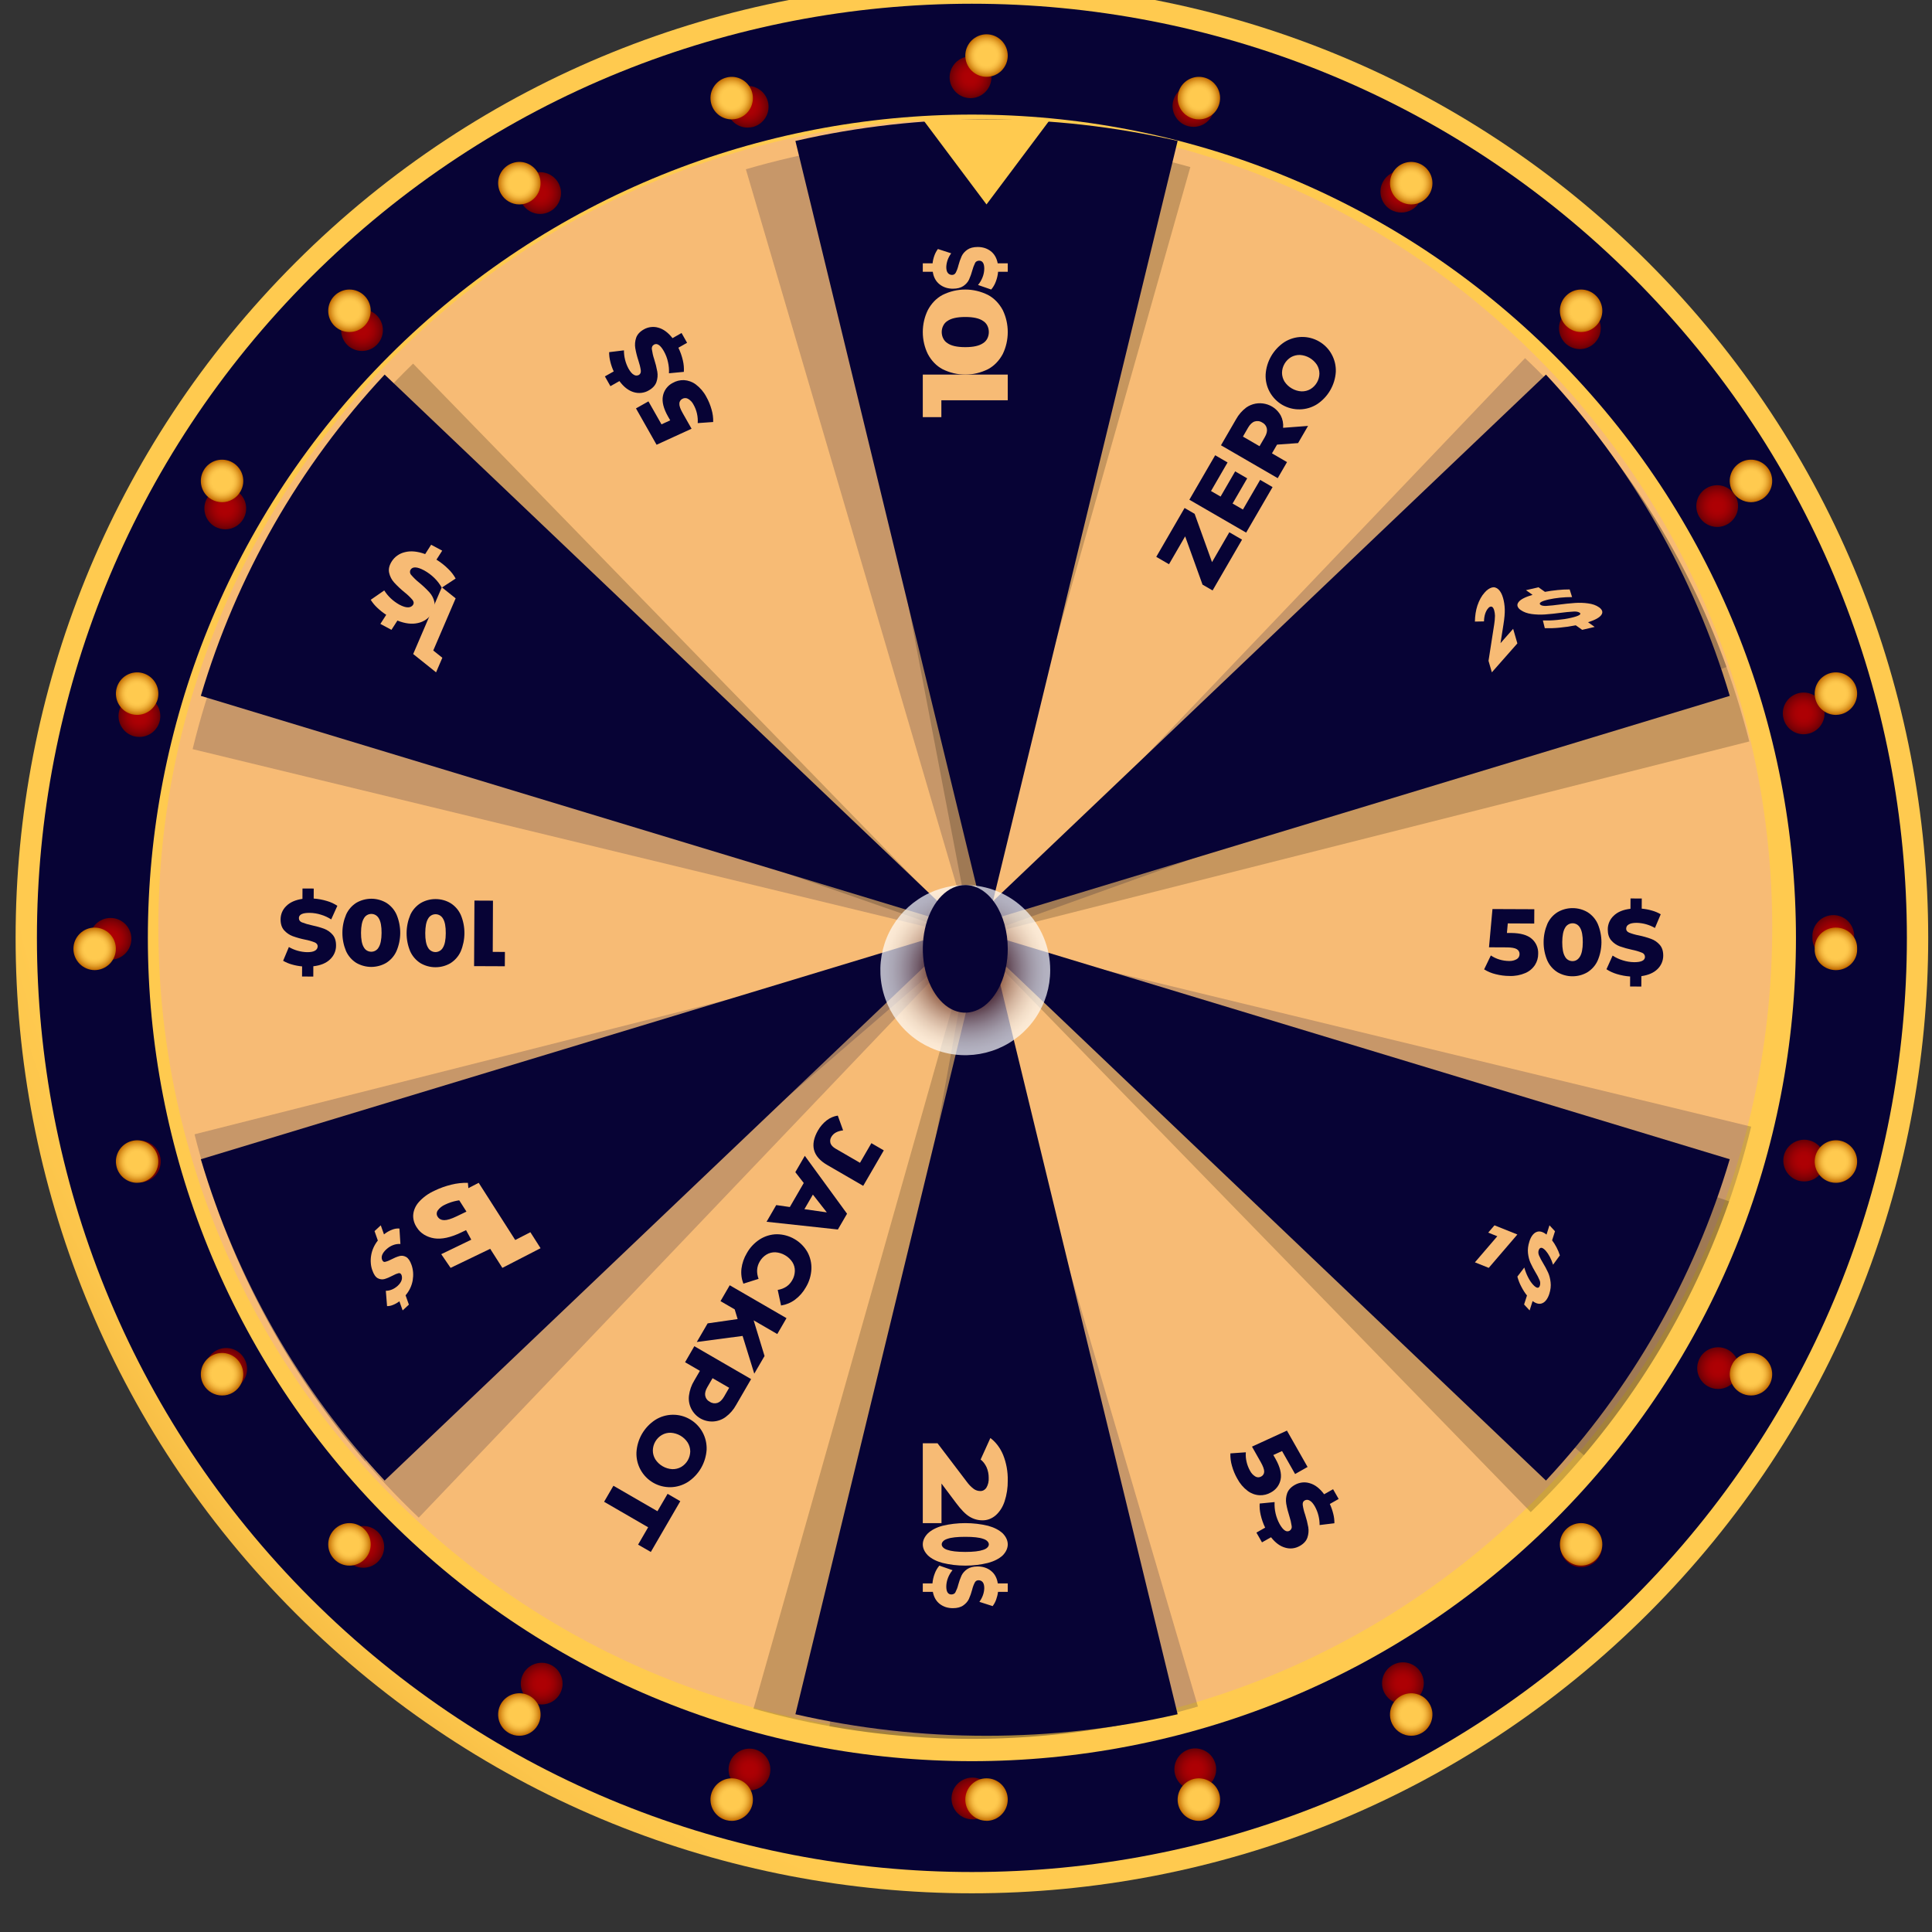 <svg width="44" height="44" viewBox="0 0 44 44" fill="none" xmlns="http://www.w3.org/2000/svg">
<rect x="0" y="0" width="44" height="44" fill="#333333" stroke="none"/>
<g clip-path="url(#clip0_359_420)">
<path d="M37.535 36.746C46.04 28.248 46.04 14.471 37.535 5.974C29.029 -2.524 15.24 -2.524 6.735 5.974C-1.771 14.471 -1.771 28.248 6.735 36.746C15.24 45.243 29.029 45.243 37.535 36.746Z" fill="url(#paint0_radial_359_420)"/>
<path d="M37.191 36.403C45.507 28.095 45.507 14.624 37.191 6.316C28.876 -1.992 15.393 -1.992 7.077 6.316C-1.238 14.624 -1.238 28.095 7.077 36.403C15.393 44.711 28.876 44.711 37.191 36.403Z" fill="#070335"/>
<g style="mix-blend-mode:multiply">
<path d="M22.145 41.433C22.083 41.434 22.021 41.422 21.963 41.398C21.905 41.374 21.853 41.339 21.809 41.295C21.765 41.251 21.73 41.199 21.706 41.141C21.682 41.083 21.67 41.021 21.67 40.959C21.67 40.897 21.683 40.835 21.706 40.777C21.73 40.719 21.765 40.667 21.809 40.623C21.853 40.579 21.906 40.544 21.963 40.52C22.021 40.496 22.083 40.484 22.145 40.484C22.208 40.484 22.27 40.496 22.327 40.52C22.385 40.544 22.438 40.579 22.482 40.623C22.526 40.667 22.561 40.719 22.585 40.777C22.608 40.835 22.621 40.897 22.62 40.959C22.62 41.085 22.57 41.206 22.482 41.295C22.392 41.385 22.272 41.435 22.145 41.435V41.433Z" fill="url(#paint1_radial_359_420)"/>
<path d="M16.947 40.759C16.886 40.743 16.83 40.715 16.78 40.677C16.73 40.639 16.689 40.592 16.657 40.538C16.626 40.484 16.605 40.425 16.597 40.363C16.589 40.301 16.593 40.238 16.609 40.177C16.642 40.056 16.721 39.952 16.83 39.889C16.939 39.825 17.069 39.808 17.191 39.84C17.313 39.873 17.417 39.952 17.48 40.061C17.543 40.17 17.561 40.3 17.529 40.421C17.502 40.523 17.442 40.612 17.359 40.676C17.276 40.739 17.174 40.774 17.069 40.774C17.028 40.775 16.987 40.769 16.947 40.759Z" fill="url(#paint2_radial_359_420)"/>
<path d="M26.762 40.417C26.729 40.296 26.746 40.166 26.809 40.056C26.872 39.947 26.976 39.867 27.098 39.834C27.22 39.802 27.35 39.82 27.459 39.883C27.569 39.946 27.648 40.05 27.682 40.172C27.714 40.294 27.696 40.423 27.633 40.532C27.57 40.641 27.466 40.72 27.344 40.753C27.304 40.764 27.263 40.769 27.222 40.768C27.117 40.768 27.016 40.734 26.933 40.671C26.849 40.607 26.79 40.518 26.762 40.417Z" fill="url(#paint3_radial_359_420)"/>
<path d="M12.098 38.756H12.1C11.99 38.693 11.91 38.589 11.877 38.467C11.844 38.345 11.861 38.215 11.924 38.106C11.987 37.996 12.091 37.917 12.213 37.885C12.335 37.852 12.465 37.869 12.575 37.932C12.684 37.995 12.763 38.099 12.796 38.221C12.829 38.343 12.811 38.473 12.748 38.582C12.706 38.654 12.646 38.714 12.574 38.755C12.501 38.797 12.419 38.818 12.336 38.819C12.252 38.818 12.171 38.796 12.098 38.756Z" fill="url(#paint4_radial_359_420)"/>
<path d="M31.539 38.571C31.508 38.517 31.487 38.457 31.479 38.395C31.471 38.334 31.475 38.271 31.491 38.211C31.507 38.151 31.535 38.094 31.573 38.045C31.611 37.995 31.659 37.954 31.712 37.923C31.766 37.891 31.826 37.871 31.888 37.862C31.949 37.854 32.012 37.858 32.072 37.874C32.133 37.89 32.189 37.918 32.239 37.955C32.288 37.993 32.33 38.04 32.361 38.094C32.425 38.203 32.442 38.333 32.41 38.455C32.378 38.577 32.298 38.681 32.189 38.744C32.117 38.786 32.035 38.809 31.951 38.809C31.867 38.809 31.785 38.787 31.713 38.745C31.64 38.703 31.581 38.643 31.539 38.571Z" fill="url(#paint5_radial_359_420)"/>
<path d="M7.937 35.565C7.848 35.476 7.798 35.355 7.798 35.229C7.798 35.104 7.848 34.983 7.937 34.894C7.981 34.85 8.033 34.814 8.091 34.79C8.149 34.766 8.211 34.754 8.274 34.754C8.336 34.754 8.398 34.766 8.456 34.79C8.514 34.814 8.566 34.85 8.61 34.894C8.699 34.983 8.749 35.104 8.749 35.229C8.749 35.355 8.699 35.476 8.61 35.565C8.566 35.609 8.514 35.644 8.456 35.668C8.399 35.692 8.337 35.704 8.275 35.704C8.212 35.704 8.15 35.692 8.092 35.668C8.034 35.644 7.981 35.609 7.937 35.565Z" fill="url(#paint6_radial_359_420)"/>
<path d="M35.673 35.552C35.584 35.462 35.534 35.341 35.534 35.215C35.534 35.089 35.584 34.968 35.673 34.879C35.763 34.79 35.883 34.74 36.01 34.74C36.136 34.74 36.257 34.79 36.346 34.879C36.435 34.968 36.485 35.089 36.485 35.215C36.485 35.341 36.435 35.462 36.346 35.552C36.302 35.596 36.249 35.631 36.191 35.655C36.133 35.679 36.071 35.691 36.009 35.691C35.946 35.691 35.885 35.678 35.827 35.655C35.769 35.631 35.717 35.596 35.673 35.552Z" fill="url(#paint7_radial_359_420)"/>
<path d="M4.74 31.414C4.708 31.36 4.688 31.3 4.679 31.238C4.671 31.176 4.675 31.113 4.691 31.053C4.707 30.992 4.735 30.936 4.773 30.886C4.811 30.837 4.859 30.795 4.913 30.764C4.967 30.733 5.027 30.712 5.089 30.704C5.15 30.696 5.213 30.7 5.273 30.716C5.334 30.732 5.39 30.76 5.44 30.798C5.489 30.836 5.531 30.883 5.562 30.937C5.593 30.991 5.614 31.051 5.622 31.113C5.631 31.174 5.627 31.237 5.611 31.298C5.595 31.358 5.567 31.415 5.53 31.465C5.492 31.514 5.444 31.556 5.39 31.587C5.318 31.629 5.235 31.651 5.152 31.65C5.068 31.65 4.986 31.629 4.914 31.587C4.841 31.546 4.781 31.486 4.74 31.414Z" fill="url(#paint8_radial_359_420)"/>
<path d="M38.891 31.57C38.837 31.539 38.79 31.497 38.752 31.448C38.713 31.398 38.685 31.341 38.669 31.281C38.653 31.221 38.649 31.158 38.657 31.096C38.666 31.034 38.686 30.974 38.718 30.92H38.716C38.779 30.811 38.883 30.732 39.005 30.699C39.127 30.666 39.257 30.684 39.366 30.747C39.475 30.81 39.555 30.914 39.588 31.036C39.62 31.157 39.603 31.287 39.54 31.396C39.498 31.469 39.438 31.529 39.366 31.57C39.293 31.612 39.211 31.633 39.128 31.633C39.045 31.633 38.963 31.611 38.891 31.57Z" fill="url(#paint9_radial_359_420)"/>
<path d="M2.727 26.574C2.711 26.514 2.706 26.451 2.714 26.39C2.723 26.328 2.743 26.268 2.774 26.214C2.805 26.16 2.847 26.113 2.896 26.075C2.946 26.037 3.002 26.009 3.063 25.993C3.123 25.977 3.186 25.972 3.248 25.98C3.31 25.988 3.369 26.009 3.423 26.04C3.477 26.071 3.525 26.113 3.563 26.162C3.601 26.212 3.628 26.268 3.644 26.328C3.677 26.45 3.66 26.58 3.597 26.69C3.534 26.799 3.431 26.879 3.309 26.912C3.268 26.922 3.226 26.927 3.185 26.927C3.08 26.927 2.978 26.892 2.896 26.829C2.813 26.765 2.753 26.675 2.727 26.574Z" fill="url(#paint10_radial_359_420)"/>
<path d="M40.967 26.891C40.845 26.858 40.741 26.779 40.678 26.67C40.615 26.561 40.597 26.431 40.629 26.309C40.662 26.188 40.741 26.084 40.85 26.021C40.959 25.958 41.089 25.94 41.211 25.972C41.333 26.005 41.437 26.084 41.5 26.193C41.563 26.302 41.581 26.432 41.549 26.553C41.522 26.655 41.462 26.744 41.379 26.808C41.296 26.872 41.194 26.906 41.089 26.906C41.048 26.907 41.007 26.901 40.967 26.891Z" fill="url(#paint11_radial_359_420)"/>
<path d="M2.042 21.381C2.042 21.255 2.092 21.134 2.181 21.045C2.27 20.956 2.391 20.906 2.517 20.906C2.579 20.906 2.641 20.918 2.699 20.942C2.757 20.966 2.809 21.001 2.853 21.045C2.897 21.089 2.932 21.141 2.956 21.199C2.98 21.256 2.992 21.318 2.992 21.381C2.992 21.507 2.942 21.628 2.853 21.717C2.764 21.806 2.643 21.857 2.517 21.857C2.391 21.857 2.27 21.806 2.181 21.717C2.092 21.628 2.042 21.507 2.042 21.381Z" fill="url(#paint12_radial_359_420)"/>
<path d="M41.276 21.36C41.276 21.353 41.276 21.346 41.278 21.339C41.276 21.332 41.276 21.325 41.276 21.318C41.276 21.192 41.326 21.071 41.415 20.981C41.504 20.892 41.625 20.842 41.751 20.841C41.814 20.841 41.876 20.853 41.933 20.877C41.991 20.901 42.044 20.936 42.088 20.98C42.132 21.024 42.167 21.076 42.191 21.134C42.215 21.192 42.228 21.253 42.228 21.316V21.339V21.36C42.228 21.485 42.178 21.606 42.089 21.695C42 21.784 41.879 21.834 41.753 21.834C41.69 21.834 41.628 21.822 41.571 21.799C41.513 21.775 41.46 21.74 41.416 21.696C41.372 21.652 41.337 21.599 41.312 21.542C41.288 21.484 41.276 21.422 41.276 21.36Z" fill="url(#paint13_radial_359_420)"/>
<path d="M3.053 16.768C2.993 16.752 2.936 16.724 2.886 16.686C2.837 16.649 2.795 16.601 2.764 16.547C2.732 16.493 2.712 16.434 2.704 16.372C2.695 16.31 2.699 16.247 2.715 16.187C2.731 16.126 2.759 16.07 2.797 16.02C2.835 15.97 2.882 15.929 2.936 15.897C2.99 15.866 3.05 15.846 3.112 15.837C3.174 15.829 3.237 15.833 3.297 15.849C3.419 15.882 3.523 15.961 3.586 16.07C3.65 16.179 3.667 16.309 3.635 16.431C3.608 16.532 3.548 16.621 3.465 16.685C3.382 16.748 3.28 16.783 3.175 16.783C3.134 16.783 3.093 16.778 3.053 16.768Z" fill="url(#paint14_radial_359_420)"/>
<path d="M40.62 16.37C40.603 16.31 40.599 16.247 40.606 16.185C40.614 16.123 40.634 16.064 40.665 16.01C40.697 15.956 40.738 15.908 40.787 15.87C40.837 15.832 40.893 15.805 40.954 15.788C41.075 15.756 41.206 15.773 41.315 15.835C41.424 15.898 41.504 16.002 41.537 16.124C41.57 16.245 41.553 16.375 41.49 16.484C41.427 16.593 41.323 16.673 41.202 16.705C41.161 16.716 41.12 16.722 41.078 16.722C40.973 16.723 40.871 16.688 40.788 16.624C40.705 16.56 40.646 16.471 40.62 16.37Z" fill="url(#paint15_radial_359_420)"/>
<path d="M4.892 11.992C4.783 11.928 4.703 11.824 4.671 11.703C4.638 11.581 4.655 11.451 4.719 11.342C4.75 11.288 4.791 11.241 4.841 11.203C4.89 11.165 4.947 11.137 5.007 11.121C5.067 11.105 5.13 11.101 5.192 11.109C5.254 11.117 5.313 11.137 5.367 11.168C5.421 11.199 5.469 11.241 5.507 11.29C5.546 11.339 5.574 11.396 5.59 11.456C5.606 11.516 5.61 11.579 5.602 11.641C5.594 11.703 5.574 11.762 5.543 11.816C5.501 11.889 5.441 11.949 5.369 11.991C5.296 12.033 5.214 12.055 5.131 12.055C5.047 12.054 4.965 12.033 4.892 11.992Z" fill="url(#paint16_radial_359_420)"/>
<path d="M38.697 11.765C38.665 11.711 38.645 11.651 38.636 11.589C38.628 11.528 38.632 11.465 38.648 11.404C38.664 11.344 38.691 11.287 38.729 11.238C38.767 11.188 38.814 11.146 38.868 11.115C38.977 11.052 39.107 11.034 39.229 11.066C39.351 11.098 39.455 11.178 39.519 11.287C39.582 11.395 39.6 11.525 39.568 11.647C39.535 11.769 39.456 11.873 39.347 11.936C39.275 11.979 39.193 12.001 39.109 12.001C39.025 12.001 38.944 11.979 38.871 11.938C38.799 11.896 38.739 11.837 38.697 11.765Z" fill="url(#paint17_radial_359_420)"/>
<path d="M7.908 7.856C7.819 7.766 7.769 7.645 7.769 7.519C7.769 7.393 7.819 7.272 7.908 7.183C7.952 7.139 8.005 7.104 8.063 7.08C8.12 7.056 8.182 7.044 8.245 7.044C8.307 7.044 8.369 7.056 8.427 7.08C8.485 7.104 8.537 7.139 8.581 7.183C8.67 7.272 8.72 7.393 8.72 7.518C8.72 7.644 8.67 7.765 8.581 7.854C8.537 7.898 8.485 7.933 8.427 7.957C8.369 7.981 8.306 7.993 8.244 7.993C8.118 7.993 7.998 7.944 7.908 7.856Z" fill="url(#paint18_radial_359_420)"/>
<path d="M35.644 7.812C35.556 7.722 35.506 7.602 35.506 7.475C35.506 7.349 35.556 7.229 35.644 7.139C35.688 7.095 35.741 7.06 35.798 7.036C35.856 7.012 35.918 7 35.98 7C36.042 7 36.104 7.012 36.162 7.036C36.22 7.06 36.272 7.095 36.316 7.139C36.36 7.183 36.395 7.235 36.42 7.293C36.444 7.35 36.456 7.412 36.456 7.474C36.456 7.536 36.444 7.598 36.421 7.656C36.397 7.713 36.362 7.766 36.318 7.81C36.274 7.854 36.221 7.89 36.163 7.914C36.105 7.938 36.043 7.951 35.98 7.951C35.854 7.95 35.734 7.9 35.644 7.812Z" fill="url(#paint19_radial_359_420)"/>
<path d="M11.889 4.635C11.858 4.581 11.838 4.521 11.829 4.46C11.821 4.398 11.825 4.335 11.841 4.275C11.857 4.215 11.884 4.158 11.922 4.109C11.96 4.059 12.007 4.018 12.061 3.987C12.115 3.955 12.175 3.934 12.237 3.926C12.299 3.917 12.362 3.921 12.422 3.937C12.482 3.953 12.539 3.981 12.589 4.019C12.639 4.057 12.68 4.104 12.712 4.158C12.775 4.267 12.793 4.397 12.76 4.519C12.728 4.64 12.649 4.744 12.54 4.808C12.468 4.85 12.385 4.873 12.302 4.873C12.218 4.873 12.136 4.851 12.063 4.809C11.991 4.767 11.931 4.707 11.889 4.635Z" fill="url(#paint20_radial_359_420)"/>
<path d="M31.676 4.778C31.567 4.714 31.487 4.61 31.455 4.488C31.422 4.367 31.439 4.237 31.503 4.128C31.534 4.074 31.575 4.026 31.625 3.988C31.674 3.95 31.731 3.923 31.791 3.907C31.851 3.89 31.914 3.886 31.976 3.894C32.038 3.903 32.097 3.923 32.151 3.954C32.205 3.985 32.253 4.026 32.291 4.076C32.329 4.125 32.357 4.182 32.374 4.242C32.39 4.302 32.394 4.365 32.386 4.427C32.378 4.489 32.358 4.548 32.327 4.602C32.285 4.675 32.225 4.735 32.153 4.777C32.08 4.818 31.998 4.84 31.915 4.84C31.831 4.84 31.749 4.818 31.676 4.778Z" fill="url(#paint21_radial_359_420)"/>
<path d="M16.567 2.553C16.535 2.432 16.552 2.302 16.615 2.193C16.678 2.085 16.782 2.005 16.903 1.972C17.025 1.939 17.155 1.956 17.264 2.019C17.374 2.082 17.454 2.186 17.487 2.307C17.52 2.429 17.503 2.559 17.44 2.668C17.377 2.778 17.273 2.858 17.151 2.891C17.11 2.9 17.069 2.905 17.027 2.906C16.922 2.906 16.82 2.871 16.737 2.808C16.654 2.744 16.594 2.654 16.567 2.553Z" fill="url(#paint22_radial_359_420)"/>
<path d="M27.058 2.873C26.936 2.841 26.832 2.762 26.769 2.653C26.705 2.544 26.688 2.414 26.72 2.292C26.753 2.171 26.832 2.067 26.941 2.004C27.05 1.94 27.18 1.923 27.302 1.955C27.363 1.971 27.419 1.998 27.469 2.036C27.519 2.074 27.56 2.121 27.592 2.175C27.623 2.229 27.643 2.289 27.652 2.351C27.66 2.413 27.656 2.476 27.64 2.536C27.613 2.638 27.553 2.727 27.47 2.791C27.387 2.855 27.285 2.889 27.18 2.889C27.139 2.889 27.098 2.884 27.058 2.873Z" fill="url(#paint23_radial_359_420)"/>
<path d="M21.627 1.76C21.627 1.634 21.677 1.514 21.766 1.424C21.855 1.335 21.975 1.285 22.102 1.284C22.228 1.284 22.349 1.334 22.438 1.423C22.527 1.512 22.578 1.632 22.578 1.758C22.579 1.821 22.567 1.883 22.543 1.941C22.519 1.998 22.484 2.051 22.44 2.095C22.396 2.139 22.343 2.175 22.286 2.198C22.228 2.222 22.166 2.235 22.103 2.235C21.977 2.235 21.856 2.185 21.767 2.096C21.677 2.007 21.627 1.886 21.627 1.76Z" fill="url(#paint24_radial_359_420)"/>
</g>
<path d="M22.467 41.467C22.404 41.467 22.341 41.455 22.282 41.431C22.223 41.407 22.17 41.371 22.125 41.326C22.08 41.281 22.044 41.228 22.02 41.169C21.996 41.11 21.983 41.047 21.984 40.983C21.983 40.92 21.996 40.857 22.02 40.798C22.044 40.739 22.08 40.686 22.125 40.641C22.17 40.596 22.223 40.561 22.282 40.536C22.341 40.512 22.404 40.5 22.467 40.5C22.531 40.5 22.594 40.512 22.652 40.536C22.711 40.561 22.765 40.596 22.81 40.641C22.855 40.686 22.89 40.739 22.914 40.798C22.939 40.857 22.951 40.92 22.951 40.983C22.951 41.112 22.9 41.235 22.809 41.326C22.719 41.417 22.596 41.468 22.467 41.469V41.467Z" fill="url(#paint25_radial_359_420)"/>
<path d="M16.54 41.453C16.479 41.437 16.421 41.409 16.37 41.37C16.32 41.331 16.277 41.283 16.246 41.228C16.214 41.173 16.193 41.112 16.185 41.049C16.176 40.986 16.18 40.922 16.197 40.86C16.23 40.736 16.311 40.63 16.422 40.566C16.532 40.501 16.664 40.483 16.788 40.516C16.912 40.549 17.018 40.63 17.082 40.742C17.146 40.853 17.164 40.985 17.132 41.109C17.104 41.212 17.044 41.303 16.959 41.368C16.874 41.434 16.771 41.469 16.664 41.469C16.622 41.469 16.581 41.464 16.54 41.453Z" fill="url(#paint26_radial_359_420)"/>
<path d="M26.836 41.111C26.803 40.987 26.82 40.854 26.884 40.743C26.948 40.631 27.054 40.55 27.177 40.516C27.302 40.483 27.434 40.501 27.545 40.566C27.656 40.63 27.737 40.736 27.771 40.86C27.803 40.984 27.786 41.117 27.721 41.228C27.657 41.339 27.551 41.42 27.428 41.453C27.387 41.464 27.345 41.469 27.304 41.469C27.197 41.469 27.094 41.434 27.009 41.369C26.925 41.304 26.864 41.214 26.836 41.111Z" fill="url(#paint27_radial_359_420)"/>
<path d="M11.585 39.467H11.587C11.476 39.403 11.394 39.297 11.361 39.173C11.328 39.048 11.345 38.916 11.408 38.804C11.473 38.693 11.579 38.612 11.703 38.579C11.827 38.546 11.959 38.563 12.07 38.627C12.181 38.692 12.262 38.798 12.295 38.922C12.328 39.047 12.311 39.179 12.246 39.29C12.204 39.364 12.143 39.424 12.069 39.467C11.995 39.509 11.912 39.531 11.828 39.531C11.742 39.531 11.659 39.509 11.585 39.467Z" fill="url(#paint28_radial_359_420)"/>
<path d="M31.721 39.288C31.689 39.233 31.668 39.173 31.66 39.11C31.652 39.047 31.656 38.983 31.672 38.922C31.689 38.86 31.717 38.803 31.756 38.752C31.794 38.702 31.842 38.66 31.897 38.628C31.952 38.596 32.013 38.575 32.075 38.567C32.138 38.558 32.202 38.562 32.264 38.579C32.325 38.595 32.382 38.623 32.433 38.661C32.483 38.7 32.525 38.748 32.557 38.803C32.589 38.858 32.61 38.919 32.619 38.982C32.627 39.045 32.623 39.109 32.607 39.17C32.591 39.232 32.563 39.289 32.524 39.34C32.486 39.391 32.438 39.433 32.383 39.465C32.309 39.508 32.225 39.531 32.14 39.531C32.055 39.531 31.971 39.509 31.898 39.466C31.824 39.423 31.763 39.362 31.721 39.288Z" fill="url(#paint29_radial_359_420)"/>
<path d="M7.617 35.514C7.526 35.424 7.475 35.301 7.475 35.172C7.475 35.044 7.526 34.921 7.617 34.83C7.661 34.785 7.715 34.749 7.773 34.725C7.832 34.7 7.895 34.688 7.959 34.688C8.023 34.688 8.086 34.7 8.144 34.725C8.203 34.749 8.257 34.785 8.301 34.83C8.392 34.921 8.443 35.044 8.443 35.172C8.443 35.301 8.392 35.424 8.301 35.514C8.257 35.559 8.203 35.595 8.145 35.619C8.086 35.644 8.023 35.656 7.96 35.656C7.896 35.657 7.833 35.644 7.774 35.62C7.715 35.595 7.662 35.56 7.617 35.514Z" fill="url(#paint30_radial_359_420)"/>
<path d="M35.666 35.514C35.575 35.423 35.525 35.3 35.525 35.172C35.525 35.043 35.575 34.92 35.666 34.829C35.757 34.738 35.88 34.688 36.008 34.688C36.137 34.688 36.26 34.738 36.351 34.829C36.441 34.92 36.492 35.043 36.492 35.172C36.492 35.3 36.441 35.423 36.351 35.514C36.306 35.56 36.252 35.595 36.193 35.62C36.134 35.644 36.071 35.657 36.007 35.656C35.944 35.656 35.881 35.644 35.822 35.619C35.764 35.595 35.711 35.559 35.666 35.514Z" fill="url(#paint31_radial_359_420)"/>
<path d="M4.639 31.54C4.607 31.485 4.586 31.424 4.578 31.361C4.57 31.298 4.574 31.234 4.59 31.172C4.606 31.111 4.635 31.053 4.674 31.002C4.712 30.952 4.76 30.909 4.816 30.878C4.87 30.846 4.931 30.825 4.994 30.817C5.057 30.808 5.12 30.812 5.182 30.829C5.243 30.845 5.3 30.874 5.351 30.912C5.401 30.951 5.443 30.999 5.475 31.054C5.507 31.109 5.528 31.17 5.536 31.233C5.545 31.296 5.541 31.36 5.525 31.422C5.509 31.484 5.481 31.541 5.442 31.592C5.403 31.643 5.355 31.685 5.3 31.717C5.227 31.76 5.143 31.782 5.058 31.781C4.973 31.782 4.89 31.759 4.816 31.717C4.743 31.675 4.681 31.614 4.639 31.54Z" fill="url(#paint32_radial_359_420)"/>
<path d="M39.636 31.717C39.581 31.685 39.532 31.643 39.493 31.592C39.455 31.542 39.426 31.484 39.41 31.422C39.394 31.361 39.389 31.297 39.398 31.233C39.406 31.17 39.427 31.109 39.459 31.054H39.457C39.522 30.943 39.628 30.862 39.752 30.829C39.876 30.796 40.008 30.813 40.119 30.878C40.23 30.942 40.311 31.048 40.344 31.172C40.377 31.297 40.36 31.429 40.296 31.54C40.253 31.614 40.192 31.675 40.119 31.717C40.045 31.759 39.961 31.782 39.877 31.781C39.792 31.781 39.709 31.759 39.636 31.717Z" fill="url(#paint33_radial_359_420)"/>
<path d="M2.656 26.578C2.64 26.517 2.635 26.453 2.643 26.39C2.652 26.327 2.672 26.266 2.704 26.211C2.736 26.156 2.778 26.108 2.828 26.069C2.879 26.03 2.936 26.002 2.998 25.986C3.059 25.969 3.123 25.965 3.186 25.973C3.249 25.981 3.31 26.002 3.365 26.033C3.42 26.065 3.468 26.107 3.507 26.158C3.545 26.208 3.574 26.266 3.59 26.328C3.623 26.452 3.606 26.584 3.542 26.695C3.478 26.807 3.372 26.888 3.248 26.922C3.207 26.932 3.165 26.937 3.122 26.938C3.016 26.938 2.912 26.902 2.828 26.837C2.744 26.772 2.683 26.681 2.656 26.578Z" fill="url(#paint34_radial_359_420)"/>
<path d="M41.687 26.922C41.563 26.889 41.458 26.807 41.394 26.696C41.329 26.585 41.311 26.453 41.344 26.329C41.377 26.205 41.458 26.099 41.569 26.034C41.68 25.97 41.812 25.952 41.936 25.985C42.059 26.018 42.165 26.099 42.23 26.21C42.294 26.321 42.312 26.453 42.279 26.578C42.252 26.681 42.191 26.772 42.106 26.837C42.022 26.902 41.918 26.938 41.812 26.938C41.77 26.938 41.728 26.933 41.687 26.922Z" fill="url(#paint35_radial_359_420)"/>
<path d="M1.672 21.608C1.672 21.48 1.723 21.357 1.814 21.267C1.904 21.176 2.027 21.125 2.156 21.125C2.219 21.125 2.282 21.137 2.341 21.162C2.4 21.186 2.453 21.221 2.498 21.266C2.543 21.311 2.579 21.364 2.603 21.423C2.627 21.482 2.639 21.545 2.639 21.608C2.639 21.737 2.589 21.86 2.498 21.951C2.407 22.042 2.284 22.093 2.156 22.094C2.027 22.093 1.904 22.042 1.814 21.951C1.723 21.86 1.672 21.737 1.672 21.608Z" fill="url(#paint36_radial_359_420)"/>
<path d="M41.328 21.631C41.328 21.624 41.328 21.617 41.33 21.61C41.328 21.604 41.328 21.597 41.328 21.59C41.328 21.467 41.379 21.349 41.469 21.262C41.56 21.175 41.682 21.125 41.811 21.125C41.874 21.125 41.937 21.137 41.996 21.16C42.054 21.183 42.108 21.217 42.153 21.26C42.198 21.303 42.234 21.354 42.258 21.41C42.282 21.467 42.295 21.527 42.295 21.588V21.61V21.631C42.295 21.754 42.244 21.871 42.154 21.958C42.063 22.045 41.94 22.094 41.812 22.094C41.749 22.094 41.686 22.082 41.627 22.059C41.569 22.036 41.515 22.002 41.47 21.959C41.425 21.916 41.389 21.865 41.365 21.808C41.341 21.752 41.328 21.692 41.328 21.631Z" fill="url(#paint37_radial_359_420)"/>
<path d="M2.999 16.266C2.938 16.249 2.88 16.221 2.829 16.183C2.779 16.144 2.737 16.096 2.705 16.041C2.673 15.986 2.652 15.925 2.644 15.862C2.635 15.799 2.639 15.735 2.656 15.673C2.672 15.611 2.7 15.554 2.739 15.503C2.777 15.452 2.825 15.41 2.88 15.378C2.935 15.346 2.996 15.325 3.059 15.317C3.122 15.308 3.186 15.312 3.247 15.329C3.371 15.362 3.477 15.443 3.541 15.554C3.606 15.665 3.623 15.798 3.591 15.922C3.563 16.025 3.502 16.116 3.417 16.181C3.333 16.245 3.23 16.281 3.123 16.281C3.081 16.281 3.04 16.276 2.999 16.266Z" fill="url(#paint38_radial_359_420)"/>
<path d="M41.345 15.922C41.328 15.861 41.324 15.797 41.332 15.734C41.34 15.671 41.36 15.61 41.392 15.555C41.423 15.5 41.465 15.451 41.516 15.413C41.566 15.374 41.623 15.346 41.685 15.329C41.809 15.296 41.941 15.313 42.052 15.377C42.164 15.441 42.245 15.547 42.279 15.671C42.312 15.795 42.294 15.927 42.23 16.038C42.166 16.149 42.061 16.23 41.937 16.264C41.896 16.275 41.853 16.281 41.811 16.281C41.704 16.282 41.601 16.246 41.517 16.181C41.432 16.116 41.372 16.025 41.345 15.922Z" fill="url(#paint39_radial_359_420)"/>
<path d="M4.815 11.373C4.704 11.309 4.623 11.203 4.59 11.079C4.557 10.954 4.574 10.822 4.639 10.711C4.67 10.656 4.712 10.607 4.763 10.569C4.813 10.53 4.87 10.502 4.932 10.485C4.993 10.469 5.057 10.465 5.12 10.473C5.182 10.481 5.243 10.502 5.298 10.534C5.353 10.565 5.401 10.607 5.44 10.658C5.479 10.708 5.508 10.765 5.524 10.827C5.541 10.888 5.545 10.952 5.537 11.015C5.529 11.079 5.508 11.139 5.476 11.194C5.434 11.268 5.373 11.33 5.299 11.372C5.226 11.415 5.142 11.438 5.057 11.438C4.972 11.437 4.889 11.415 4.815 11.373Z" fill="url(#paint40_radial_359_420)"/>
<path d="M39.459 11.197C39.427 11.142 39.407 11.081 39.398 11.018C39.389 10.955 39.393 10.891 39.41 10.829C39.426 10.768 39.454 10.71 39.492 10.659C39.531 10.609 39.579 10.566 39.634 10.534C39.745 10.47 39.877 10.452 40.001 10.485C40.125 10.518 40.231 10.598 40.295 10.709C40.36 10.82 40.377 10.952 40.345 11.076C40.312 11.201 40.231 11.307 40.121 11.371C40.047 11.414 39.963 11.437 39.878 11.438C39.794 11.437 39.71 11.415 39.637 11.373C39.563 11.331 39.502 11.27 39.459 11.197Z" fill="url(#paint41_radial_359_420)"/>
<path d="M7.617 7.422C7.526 7.331 7.475 7.208 7.475 7.079C7.475 6.951 7.526 6.827 7.617 6.736C7.661 6.691 7.715 6.655 7.774 6.631C7.832 6.606 7.895 6.594 7.959 6.594C8.023 6.594 8.086 6.606 8.144 6.631C8.203 6.655 8.256 6.691 8.301 6.736C8.392 6.827 8.443 6.95 8.443 7.078C8.443 7.207 8.392 7.33 8.301 7.421C8.256 7.466 8.203 7.502 8.144 7.526C8.085 7.55 8.022 7.563 7.958 7.562C7.83 7.562 7.708 7.512 7.617 7.422Z" fill="url(#paint42_radial_359_420)"/>
<path d="M35.666 7.421C35.575 7.33 35.525 7.207 35.525 7.078C35.525 6.95 35.575 6.827 35.666 6.736C35.711 6.691 35.764 6.655 35.822 6.631C35.881 6.606 35.944 6.594 36.007 6.594C36.071 6.594 36.134 6.606 36.192 6.631C36.251 6.655 36.304 6.691 36.349 6.736C36.394 6.78 36.43 6.833 36.454 6.892C36.479 6.951 36.492 7.013 36.492 7.077C36.492 7.14 36.48 7.203 36.456 7.262C36.431 7.321 36.396 7.374 36.351 7.419C36.306 7.464 36.252 7.5 36.194 7.525C36.135 7.55 36.071 7.562 36.007 7.562C35.879 7.562 35.757 7.511 35.666 7.421Z" fill="url(#paint43_radial_359_420)"/>
<path d="M11.41 4.414C11.378 4.359 11.357 4.298 11.349 4.235C11.34 4.173 11.344 4.109 11.36 4.047C11.377 3.986 11.405 3.929 11.443 3.878C11.482 3.828 11.53 3.786 11.584 3.754C11.639 3.722 11.7 3.701 11.763 3.692C11.826 3.683 11.89 3.687 11.951 3.703C12.013 3.72 12.071 3.748 12.121 3.787C12.172 3.825 12.214 3.873 12.246 3.928C12.31 4.039 12.328 4.171 12.295 4.295C12.263 4.42 12.182 4.526 12.071 4.59C11.998 4.633 11.914 4.656 11.829 4.656C11.744 4.656 11.66 4.634 11.587 4.591C11.513 4.549 11.452 4.487 11.41 4.414Z" fill="url(#paint44_radial_359_420)"/>
<path d="M31.897 4.592C31.786 4.528 31.705 4.422 31.672 4.297C31.639 4.173 31.657 4.041 31.721 3.929C31.752 3.874 31.795 3.826 31.845 3.787C31.895 3.749 31.953 3.72 32.014 3.704C32.075 3.688 32.139 3.683 32.202 3.692C32.265 3.7 32.325 3.721 32.38 3.752C32.435 3.784 32.484 3.826 32.522 3.877C32.561 3.927 32.59 3.984 32.606 4.046C32.623 4.107 32.627 4.171 32.619 4.234C32.611 4.297 32.59 4.358 32.559 4.413C32.516 4.487 32.455 4.548 32.382 4.591C32.308 4.634 32.225 4.656 32.14 4.656C32.055 4.656 31.971 4.634 31.897 4.592Z" fill="url(#paint45_radial_359_420)"/>
<path d="M16.197 2.359C16.164 2.235 16.181 2.104 16.245 1.993C16.309 1.882 16.414 1.8 16.538 1.767C16.662 1.733 16.794 1.75 16.905 1.815C17.016 1.879 17.098 1.985 17.131 2.109C17.164 2.233 17.147 2.365 17.083 2.477C17.019 2.588 16.914 2.67 16.79 2.703C16.748 2.713 16.706 2.718 16.664 2.719C16.557 2.719 16.454 2.684 16.369 2.619C16.285 2.554 16.224 2.462 16.197 2.359Z" fill="url(#paint46_radial_359_420)"/>
<path d="M27.179 2.703C27.055 2.67 26.949 2.589 26.885 2.478C26.821 2.367 26.803 2.234 26.836 2.11C26.869 1.986 26.95 1.88 27.061 1.816C27.171 1.751 27.303 1.733 27.427 1.766C27.489 1.782 27.546 1.81 27.597 1.849C27.647 1.888 27.69 1.936 27.722 1.991C27.753 2.046 27.774 2.107 27.783 2.17C27.791 2.233 27.787 2.297 27.77 2.359C27.743 2.462 27.683 2.554 27.598 2.619C27.514 2.684 27.41 2.719 27.303 2.719C27.261 2.719 27.219 2.714 27.179 2.703Z" fill="url(#paint47_radial_359_420)"/>
<path d="M21.984 1.267C21.984 1.138 22.035 1.015 22.125 0.924C22.216 0.833 22.338 0.782 22.466 0.781C22.595 0.781 22.718 0.832 22.808 0.923C22.899 1.013 22.95 1.136 22.951 1.265C22.951 1.328 22.939 1.391 22.915 1.45C22.89 1.509 22.855 1.563 22.81 1.608C22.765 1.653 22.712 1.688 22.653 1.713C22.595 1.737 22.532 1.75 22.468 1.75C22.34 1.75 22.217 1.699 22.126 1.609C22.035 1.518 21.984 1.395 21.984 1.267Z" fill="url(#paint48_radial_359_420)"/>
<path d="M35.405 34.618C42.734 27.296 42.734 15.424 35.405 8.101C28.076 0.779 16.193 0.779 8.864 8.101C1.535 15.424 1.535 27.296 8.864 34.618C16.193 41.94 28.076 41.94 35.405 34.618Z" fill="url(#paint49_radial_359_420)"/>
<path d="M40.361 21.125C40.361 31.29 32.132 39.531 21.984 39.531C11.834 39.531 3.606 31.29 3.606 21.125C3.606 10.959 11.834 2.719 21.984 2.719C32.132 2.719 40.361 10.959 40.361 21.125Z" fill="#F7BB75"/>
<g opacity="0.2">
<path d="M9.537 34.563L22.134 21.36L4.948 27.529C5.909 30.199 7.481 32.607 9.537 34.563Z" fill="#070335"/>
<path d="M23.112 39.575C24.525 39.5 25.924 39.262 27.282 38.865L22.135 21.36L18.889 39.314C20.282 39.564 21.699 39.651 23.112 39.575Z" fill="#070335"/>
<path d="M39.882 25.659L22.134 21.36L36.072 33.142C37.908 30.978 39.212 28.415 39.882 25.659Z" fill="#070335"/>
<path d="M34.732 8.156L22.134 21.36L39.321 15.19C38.36 12.521 36.788 10.112 34.732 8.156Z" fill="#070335"/>
<path d="M4.387 17.061L22.135 21.36L8.197 9.577C6.361 11.741 5.057 14.304 4.387 17.061Z" fill="#070335"/>
<path d="M21.158 3.144C19.745 3.219 18.345 3.458 16.987 3.855L22.135 21.36L25.38 3.405C23.987 3.155 22.57 3.068 21.158 3.144Z" fill="#070335"/>
</g>
<g opacity="0.2">
<path d="M8.314 33.279L22.134 21.36L4.43 25.833C5.127 28.583 6.457 31.133 8.314 33.279Z" fill="#070335"/>
<path d="M21.337 39.584C22.751 39.646 24.167 39.545 25.557 39.281L22.135 21.36L17.16 38.914C18.522 39.298 19.924 39.523 21.337 39.584Z" fill="black"/>
<path d="M39.38 27.36L22.134 21.36L34.861 34.438C36.899 32.462 38.446 30.038 39.38 27.36Z" fill="black"/>
<path d="M35.955 9.441L22.134 21.36L39.839 16.886C39.142 14.136 37.812 11.586 35.955 9.441Z" fill="black"/>
<path d="M4.888 15.36L22.134 21.36L9.408 8.281C7.37 10.257 5.823 12.681 4.888 15.36Z" fill="black"/>
<path d="M22.932 3.135C21.519 3.073 20.103 3.175 18.712 3.438L22.134 21.36L27.109 3.805C25.747 3.421 24.346 3.197 22.932 3.135Z" fill="black"/>
</g>
<path d="M8.76 33.719L21.984 21.125L4.574 26.401C5.386 29.137 6.82 31.642 8.76 33.719Z" fill="#070335"/>
<path d="M22.467 39.531C23.933 39.532 25.393 39.367 26.82 39.041L22.467 21.125L18.115 39.041C19.541 39.367 21.002 39.532 22.467 39.531Z" fill="#070335"/>
<path d="M39.394 26.401L21.984 21.125L35.208 33.719C37.148 31.642 38.581 29.137 39.394 26.401Z" fill="#070335"/>
<path d="M35.208 8.531L21.984 21.125L39.394 15.848C38.581 13.113 37.148 10.608 35.208 8.531Z" fill="#070335"/>
<path d="M4.574 15.848L21.984 21.125L8.76 8.531C6.82 10.608 5.386 13.113 4.574 15.848Z" fill="#070335"/>
<path d="M22.468 2.719C21.002 2.718 19.541 2.883 18.115 3.21L22.467 21.125L26.82 3.209C25.393 2.883 23.933 2.718 22.468 2.719Z" fill="#070335"/>
<path d="M21.016 8.531H22.951V9.116H21.439V9.5H21.016V8.531Z" fill="#F7BB75"/>
<path d="M22.837 8.063C22.756 8.214 22.64 8.334 22.503 8.407C22.339 8.489 22.162 8.531 21.984 8.531C21.805 8.531 21.628 8.489 21.464 8.407C21.327 8.334 21.211 8.214 21.131 8.063C21.056 7.911 21.016 7.738 21.016 7.562C21.016 7.387 21.056 7.214 21.131 7.062C21.211 6.911 21.327 6.791 21.464 6.718C21.628 6.636 21.805 6.594 21.984 6.594C22.162 6.594 22.339 6.636 22.503 6.718C22.64 6.791 22.756 6.911 22.837 7.062C22.911 7.214 22.951 7.387 22.951 7.562C22.951 7.738 22.911 7.911 22.837 8.063ZM22.391 7.311C22.306 7.25 22.17 7.219 21.984 7.219C21.798 7.219 21.662 7.25 21.576 7.311C21.537 7.335 21.504 7.371 21.482 7.416C21.459 7.46 21.447 7.511 21.447 7.562C21.447 7.614 21.459 7.665 21.482 7.709C21.504 7.754 21.537 7.79 21.576 7.814C21.662 7.876 21.798 7.906 21.984 7.906C22.17 7.906 22.305 7.875 22.391 7.814C22.43 7.79 22.463 7.754 22.486 7.709C22.508 7.665 22.52 7.614 22.52 7.562C22.52 7.511 22.508 7.46 22.486 7.416C22.463 7.371 22.43 7.335 22.391 7.311Z" fill="#F7BB75"/>
<path d="M22.563 5.72C22.646 5.784 22.699 5.876 22.722 5.997H22.951V6.189H22.731C22.724 6.266 22.707 6.342 22.678 6.416C22.655 6.479 22.62 6.539 22.574 6.594L22.274 6.49C22.319 6.436 22.353 6.377 22.377 6.315C22.402 6.252 22.415 6.186 22.416 6.12C22.416 5.998 22.377 5.937 22.299 5.937C22.278 5.937 22.258 5.942 22.242 5.952C22.225 5.961 22.213 5.974 22.207 5.989C22.18 6.044 22.159 6.1 22.144 6.157C22.125 6.228 22.1 6.299 22.069 6.368C22.043 6.424 21.998 6.474 21.94 6.514C21.881 6.554 21.802 6.575 21.702 6.575C21.645 6.575 21.589 6.567 21.537 6.55C21.484 6.532 21.437 6.507 21.398 6.475C21.314 6.409 21.262 6.314 21.243 6.189H21.016V5.997H21.239C21.245 5.937 21.259 5.878 21.28 5.821C21.298 5.769 21.325 5.719 21.36 5.671L21.663 5.769C21.593 5.864 21.555 5.971 21.551 6.08C21.551 6.143 21.563 6.189 21.587 6.217C21.597 6.23 21.61 6.241 21.627 6.249C21.643 6.257 21.662 6.261 21.681 6.261C21.72 6.261 21.748 6.244 21.767 6.209C21.794 6.156 21.814 6.101 21.827 6.045C21.846 5.973 21.871 5.902 21.902 5.832C21.929 5.776 21.973 5.726 22.03 5.687C22.088 5.646 22.168 5.625 22.268 5.625C22.323 5.625 22.377 5.633 22.428 5.649C22.479 5.666 22.524 5.69 22.563 5.72Z" fill="#F7BB75"/>
<path d="M21.442 34.688H21.016V32.87H21.352L22.016 33.744C22.064 33.811 22.12 33.868 22.183 33.914C22.226 33.942 22.273 33.957 22.322 33.957C22.349 33.959 22.376 33.953 22.401 33.94C22.426 33.926 22.448 33.906 22.465 33.88C22.503 33.816 22.522 33.737 22.517 33.657C22.518 33.574 22.501 33.492 22.47 33.419C22.437 33.346 22.39 33.284 22.333 33.24L22.555 32.75C22.679 32.842 22.779 32.975 22.845 33.133C22.918 33.314 22.955 33.515 22.951 33.717C22.953 33.879 22.929 34.039 22.88 34.189C22.839 34.317 22.769 34.428 22.678 34.509C22.589 34.586 22.483 34.627 22.373 34.624C22.273 34.625 22.173 34.597 22.082 34.542C21.991 34.488 21.888 34.383 21.772 34.227L21.442 33.787V34.688Z" fill="#F7BB75"/>
<path d="M21.131 34.922C21.211 34.846 21.327 34.786 21.464 34.749C21.628 34.709 21.805 34.688 21.984 34.688C22.162 34.688 22.339 34.709 22.503 34.749C22.64 34.786 22.756 34.846 22.837 34.922C22.911 34.998 22.951 35.084 22.951 35.172C22.951 35.26 22.911 35.346 22.837 35.422C22.756 35.498 22.64 35.557 22.503 35.594C22.339 35.635 22.162 35.656 21.984 35.656C21.805 35.656 21.628 35.635 21.464 35.594C21.327 35.557 21.211 35.498 21.131 35.422C21.056 35.346 21.016 35.26 21.016 35.172C21.016 35.084 21.056 34.998 21.131 34.922ZM21.576 35.297C21.662 35.328 21.797 35.344 21.984 35.344C22.17 35.344 22.305 35.328 22.391 35.297C22.43 35.285 22.463 35.267 22.485 35.245C22.508 35.223 22.52 35.198 22.52 35.172C22.52 35.146 22.508 35.121 22.485 35.099C22.463 35.076 22.43 35.058 22.391 35.046C22.305 35.015 22.169 35 21.984 35C21.797 35 21.662 35.015 21.576 35.046C21.537 35.058 21.504 35.076 21.482 35.098C21.459 35.121 21.447 35.146 21.447 35.172C21.447 35.198 21.459 35.223 21.482 35.245C21.504 35.267 21.537 35.285 21.576 35.297Z" fill="#F7BB75"/>
<path d="M21.404 36.53C21.321 36.466 21.268 36.374 21.245 36.254H21.016V36.061H21.236C21.243 35.984 21.26 35.908 21.289 35.834C21.312 35.771 21.347 35.711 21.393 35.656L21.693 35.76C21.648 35.814 21.614 35.873 21.59 35.935C21.565 35.998 21.552 36.064 21.551 36.13C21.551 36.252 21.59 36.313 21.669 36.313C21.689 36.313 21.709 36.307 21.725 36.298C21.742 36.289 21.754 36.276 21.76 36.261C21.788 36.206 21.809 36.151 21.823 36.093C21.842 36.022 21.867 35.951 21.898 35.882C21.925 35.826 21.969 35.776 22.027 35.736C22.086 35.696 22.165 35.675 22.265 35.675C22.322 35.675 22.378 35.683 22.43 35.7C22.483 35.718 22.53 35.743 22.569 35.775C22.653 35.841 22.705 35.936 22.724 36.061H22.951V36.254H22.729C22.722 36.313 22.708 36.371 22.687 36.429C22.669 36.481 22.642 36.531 22.607 36.578L22.305 36.481C22.374 36.386 22.413 36.279 22.416 36.17C22.416 36.107 22.404 36.061 22.38 36.032C22.37 36.02 22.357 36.009 22.34 36.001C22.324 35.993 22.305 35.989 22.286 35.989C22.248 35.989 22.219 36.006 22.2 36.041C22.173 36.094 22.153 36.149 22.14 36.205C22.121 36.278 22.096 36.348 22.065 36.418C22.038 36.474 21.994 36.523 21.937 36.563C21.879 36.604 21.8 36.625 21.7 36.625C21.645 36.625 21.59 36.617 21.539 36.601C21.489 36.584 21.443 36.56 21.404 36.53Z" fill="#F7BB75"/>
<path d="M34.461 14.321L34.557 14.653L33.976 15.312L33.9 15.05L34.03 14.216C34.04 14.154 34.046 14.089 34.047 14.024C34.046 13.98 34.04 13.938 34.029 13.9C34.023 13.878 34.015 13.859 34.005 13.844C33.995 13.83 33.984 13.82 33.972 13.816C33.943 13.81 33.913 13.824 33.889 13.857C33.862 13.886 33.84 13.929 33.823 13.98C33.807 14.032 33.798 14.091 33.797 14.152L33.59 14.156C33.592 14.026 33.611 13.9 33.647 13.791C33.689 13.668 33.745 13.567 33.81 13.497C33.861 13.436 33.918 13.397 33.977 13.38C34.027 13.366 34.079 13.38 34.125 13.422C34.17 13.463 34.207 13.532 34.231 13.617C34.254 13.696 34.267 13.784 34.27 13.874C34.273 13.965 34.263 14.084 34.239 14.23L34.173 14.648L34.461 14.321Z" fill="#F7BB75"/>
<path d="M36.471 14.002C36.432 14.062 36.331 14.119 36.167 14.171L36.318 14.278L36.033 14.344L35.887 14.241C35.769 14.265 35.644 14.283 35.515 14.295C35.406 14.306 35.294 14.31 35.182 14.307L35.138 14.131C35.248 14.134 35.358 14.13 35.465 14.119C35.576 14.109 35.682 14.093 35.781 14.07C35.962 14.028 36.026 13.989 35.974 13.953C35.961 13.944 35.94 13.936 35.915 13.931C35.891 13.927 35.863 13.926 35.837 13.928C35.738 13.934 35.641 13.943 35.547 13.956C35.428 13.972 35.306 13.985 35.183 13.994C35.082 14.001 34.978 13.997 34.882 13.984C34.782 13.97 34.7 13.94 34.633 13.893C34.595 13.867 34.571 13.838 34.562 13.808C34.552 13.777 34.559 13.747 34.58 13.718C34.622 13.655 34.73 13.598 34.903 13.547L34.753 13.441L35.038 13.375L35.185 13.479C35.277 13.461 35.374 13.448 35.472 13.438C35.562 13.428 35.655 13.424 35.748 13.424L35.803 13.598C35.616 13.598 35.432 13.617 35.268 13.653C35.175 13.675 35.115 13.696 35.088 13.717C35.075 13.726 35.068 13.736 35.067 13.747C35.067 13.757 35.073 13.767 35.086 13.776C35.111 13.794 35.156 13.802 35.219 13.799C35.316 13.793 35.411 13.783 35.503 13.77C35.622 13.754 35.744 13.741 35.868 13.732C35.968 13.725 36.072 13.728 36.169 13.742C36.268 13.755 36.351 13.784 36.417 13.831C36.454 13.857 36.478 13.885 36.487 13.914C36.497 13.944 36.491 13.973 36.471 14.002Z" fill="#F7BB75"/>
<path d="M11.441 28.875L10.377 27.208L10.902 26.938L11.734 28.24L12.079 28.063L12.311 28.427L11.441 28.875Z" fill="#F7BB75"/>
<path d="M9.889 28.202C9.805 28.189 9.727 28.16 9.658 28.118C9.59 28.076 9.534 28.021 9.495 27.958C9.436 27.872 9.406 27.774 9.41 27.675C9.417 27.568 9.461 27.464 9.537 27.378C9.634 27.268 9.759 27.178 9.903 27.114C10.023 27.056 10.15 27.011 10.283 26.979C10.404 26.949 10.53 26.935 10.656 26.938L10.691 27.325C10.596 27.32 10.5 27.326 10.407 27.345C10.313 27.363 10.223 27.393 10.14 27.433C10.069 27.464 10.01 27.51 9.969 27.568C9.954 27.59 9.946 27.616 9.946 27.642C9.946 27.668 9.955 27.693 9.971 27.715C9.985 27.737 10.006 27.756 10.032 27.769C10.058 27.782 10.087 27.788 10.117 27.788C10.183 27.789 10.277 27.76 10.4 27.701L10.861 27.479L11.344 28.354L10.262 28.875L10.049 28.563L10.733 28.233L10.614 28.015L10.5 28.07C10.262 28.184 10.058 28.228 9.889 28.202Z" fill="#F7BB75"/>
<path d="M8.453 28.59C8.473 28.469 8.523 28.356 8.605 28.252L8.53 28.038L8.672 27.906L8.745 28.112C8.804 28.064 8.867 28.029 8.931 28.005C8.985 27.983 9.041 27.974 9.097 27.979L9.119 28.331C9.065 28.327 9.009 28.335 8.956 28.355C8.901 28.375 8.847 28.408 8.798 28.453C8.708 28.537 8.676 28.615 8.701 28.688C8.708 28.707 8.719 28.722 8.731 28.731C8.743 28.74 8.757 28.742 8.77 28.738C8.82 28.726 8.868 28.707 8.915 28.681C8.975 28.649 9.035 28.624 9.097 28.606C9.147 28.592 9.199 28.599 9.248 28.626C9.297 28.653 9.339 28.713 9.372 28.807C9.391 28.86 9.403 28.918 9.408 28.978C9.412 29.039 9.409 29.1 9.399 29.159C9.377 29.283 9.324 29.397 9.237 29.5L9.312 29.712L9.17 29.844L9.096 29.636C9.05 29.671 9.002 29.698 8.952 29.718C8.907 29.737 8.861 29.747 8.815 29.746L8.787 29.397C8.88 29.397 8.972 29.359 9.054 29.287C9.101 29.244 9.131 29.201 9.145 29.159C9.151 29.141 9.155 29.121 9.155 29.101C9.155 29.08 9.152 29.06 9.146 29.042C9.133 29.006 9.111 28.991 9.079 28.996C9.031 29.008 8.983 29.028 8.937 29.054C8.877 29.086 8.816 29.112 8.755 29.13C8.704 29.143 8.653 29.137 8.604 29.111C8.554 29.085 8.513 29.025 8.48 28.931C8.461 28.88 8.449 28.824 8.445 28.765C8.44 28.707 8.443 28.647 8.453 28.59Z" fill="#F7BB75"/>
<path d="M34.557 28.115L33.905 28.875L33.59 28.749L34.1 28.155L33.893 28.072L34.036 27.906L34.557 28.115Z" fill="#F7BB75"/>
<path d="M35.133 29.676C35.067 29.709 34.99 29.694 34.904 29.631L34.836 29.844L34.71 29.709L34.776 29.504C34.727 29.444 34.683 29.374 34.643 29.295C34.608 29.23 34.58 29.155 34.557 29.074L34.715 28.867C34.737 28.946 34.765 29.02 34.799 29.085C34.833 29.153 34.872 29.212 34.915 29.259C34.995 29.344 35.047 29.35 35.07 29.277C35.076 29.258 35.078 29.236 35.077 29.215C35.076 29.193 35.071 29.172 35.063 29.156C35.036 29.092 35.005 29.033 34.972 28.98C34.931 28.912 34.892 28.839 34.856 28.761C34.827 28.697 34.808 28.621 34.799 28.539C34.79 28.456 34.801 28.367 34.831 28.274C34.847 28.221 34.87 28.174 34.896 28.138C34.923 28.101 34.954 28.075 34.986 28.061C35.055 28.029 35.133 28.047 35.221 28.117L35.288 27.906L35.414 28.041L35.348 28.248C35.385 28.296 35.419 28.35 35.45 28.41C35.479 28.464 35.504 28.524 35.525 28.59L35.37 28.803C35.329 28.671 35.27 28.561 35.2 28.481C35.158 28.437 35.125 28.416 35.099 28.418C35.087 28.418 35.076 28.423 35.066 28.433C35.056 28.443 35.048 28.457 35.042 28.475C35.031 28.511 35.033 28.55 35.05 28.592C35.077 28.654 35.108 28.711 35.14 28.763C35.182 28.831 35.221 28.904 35.257 28.982C35.286 29.046 35.305 29.122 35.314 29.203C35.324 29.286 35.314 29.375 35.284 29.468C35.268 29.519 35.246 29.564 35.22 29.6C35.194 29.636 35.164 29.662 35.133 29.676Z" fill="#F7BB75"/>
<path d="M9.41 14.895L10.062 13.375L10.377 13.627L9.867 14.815L10.074 14.98L9.931 15.312L9.41 14.895Z" fill="#F7BB75"/>
<path d="M9.226 12.574C9.358 12.541 9.511 12.556 9.683 12.619L9.819 12.406L10.071 12.541L9.94 12.746C10.037 12.806 10.127 12.876 10.206 12.955C10.275 13.02 10.332 13.095 10.377 13.176L10.061 13.383C9.97 13.221 9.832 13.086 9.661 12.991C9.502 12.906 9.399 12.9 9.352 12.973C9.34 12.992 9.335 13.014 9.337 13.035C9.34 13.057 9.349 13.078 9.365 13.094C9.42 13.158 9.481 13.217 9.547 13.27C9.63 13.338 9.707 13.411 9.779 13.489C9.837 13.553 9.876 13.629 9.893 13.711C9.911 13.794 9.89 13.883 9.83 13.976C9.797 14.029 9.752 14.076 9.699 14.112C9.645 14.149 9.584 14.175 9.519 14.189C9.382 14.221 9.226 14.203 9.051 14.133L8.915 14.344L8.663 14.209L8.796 14.002C8.722 13.954 8.654 13.9 8.591 13.84C8.533 13.786 8.484 13.726 8.443 13.66L8.751 13.447C8.834 13.579 8.951 13.689 9.092 13.769C9.175 13.813 9.242 13.834 9.294 13.832C9.317 13.832 9.339 13.827 9.359 13.817C9.379 13.807 9.395 13.793 9.407 13.775C9.43 13.739 9.425 13.7 9.391 13.658C9.337 13.596 9.277 13.539 9.211 13.487C9.127 13.419 9.05 13.346 8.978 13.268C8.92 13.204 8.881 13.128 8.863 13.047C8.844 12.964 8.864 12.875 8.924 12.782C8.957 12.731 9 12.685 9.052 12.65C9.103 12.614 9.163 12.588 9.226 12.574Z" fill="#F7BB75"/>
<g style="mix-blend-mode:multiply">
<path d="M27.997 12.122L28.287 12.29L27.616 13.447L27.387 13.315L26.991 12.215L26.623 12.85L26.333 12.682L26.978 11.569L27.207 11.702L27.603 12.802L27.997 12.122Z" fill="#070335"/>
<path d="M28.699 10.929L28.982 11.093L28.38 12.13L27.087 11.381L27.675 10.368L27.957 10.532L27.58 11.183L27.798 11.309L28.13 10.735L28.404 10.894L28.071 11.468L28.307 11.604L28.699 10.929Z" fill="#070335"/>
<path d="M29.084 10.126L28.968 10.325L29.311 10.524L29.099 10.89L27.807 10.141L28.149 9.551C28.207 9.445 28.287 9.352 28.384 9.28C28.446 9.237 28.517 9.207 28.591 9.193C28.665 9.179 28.742 9.181 28.816 9.198C28.889 9.215 28.959 9.247 29.019 9.292C29.08 9.338 29.13 9.395 29.167 9.461C29.212 9.548 29.231 9.646 29.222 9.743L29.79 9.7L29.563 10.091L29.084 10.126ZM28.573 9.599C28.517 9.618 28.468 9.665 28.424 9.74L28.307 9.943L28.685 10.162L28.803 9.959C28.847 9.884 28.863 9.818 28.852 9.761C28.846 9.731 28.834 9.704 28.815 9.68C28.797 9.656 28.773 9.636 28.746 9.623C28.721 9.606 28.692 9.595 28.662 9.591C28.632 9.587 28.602 9.59 28.573 9.599Z" fill="#070335"/>
<path d="M29.995 9.206C29.877 9.28 29.741 9.321 29.602 9.323C29.462 9.326 29.325 9.29 29.204 9.221C29.084 9.151 28.984 9.049 28.917 8.927C28.85 8.805 28.818 8.667 28.824 8.528C28.833 8.38 28.877 8.237 28.951 8.109C29.025 7.982 29.128 7.873 29.251 7.791C29.369 7.717 29.505 7.676 29.644 7.674C29.784 7.671 29.921 7.707 30.042 7.777C30.162 7.846 30.262 7.948 30.328 8.07C30.395 8.192 30.428 8.33 30.422 8.47C30.413 8.617 30.369 8.76 30.295 8.888C30.221 9.016 30.118 9.125 29.995 9.206ZM30.049 8.509C30.049 8.438 30.029 8.368 29.992 8.308C29.949 8.243 29.892 8.189 29.825 8.15C29.758 8.111 29.683 8.089 29.606 8.084C29.535 8.082 29.464 8.099 29.402 8.134C29.341 8.171 29.29 8.223 29.254 8.285C29.218 8.347 29.198 8.417 29.197 8.489C29.197 8.56 29.217 8.629 29.254 8.69C29.297 8.755 29.354 8.809 29.421 8.847C29.488 8.886 29.563 8.909 29.64 8.913C29.712 8.915 29.782 8.898 29.843 8.863C29.905 8.826 29.956 8.774 29.992 8.712C30.028 8.65 30.048 8.58 30.049 8.509Z" fill="#070335"/>
<path d="M18.828 25.515C18.902 25.458 18.988 25.421 19.08 25.407L19.201 25.743C19.071 25.76 18.983 25.808 18.936 25.888C18.922 25.91 18.912 25.934 18.908 25.96C18.905 25.986 18.907 26.012 18.914 26.037C18.93 26.083 18.969 26.124 19.03 26.16L19.586 26.482L19.845 26.035L20.128 26.199L19.659 27.007L18.843 26.534C18.675 26.437 18.574 26.322 18.539 26.189C18.505 26.057 18.535 25.909 18.629 25.745C18.68 25.656 18.747 25.578 18.828 25.515Z" fill="#070335"/>
<path d="M17.988 27.489L18.305 26.942L18.113 26.695L18.329 26.323L19.291 27.642L19.082 28.001L17.458 27.825L17.678 27.445L17.988 27.489ZM18.32 27.538L18.83 27.611L18.513 27.206L18.32 27.538Z" fill="#070335"/>
<path d="M17.306 28.224C17.422 28.151 17.555 28.111 17.692 28.109C17.833 28.11 17.971 28.147 18.093 28.218C18.215 28.288 18.316 28.389 18.387 28.511C18.453 28.631 18.485 28.766 18.479 28.903C18.472 29.049 18.429 29.192 18.353 29.317C18.291 29.428 18.207 29.524 18.105 29.6C18.012 29.669 17.903 29.714 17.788 29.732L17.712 29.377C17.861 29.352 17.971 29.28 18.04 29.16C18.079 29.096 18.1 29.022 18.102 28.946C18.104 28.875 18.084 28.804 18.046 28.744C18.003 28.679 17.946 28.625 17.879 28.587C17.812 28.548 17.737 28.525 17.66 28.52C17.588 28.517 17.517 28.535 17.456 28.572C17.391 28.611 17.338 28.667 17.301 28.733C17.232 28.852 17.224 28.983 17.276 29.125L16.93 29.235C16.888 29.127 16.873 29.01 16.886 28.894C16.902 28.769 16.944 28.647 17.009 28.539C17.08 28.411 17.183 28.303 17.306 28.224Z" fill="#070335"/>
<path d="M16.799 30.041L16.732 29.82L16.409 29.633L16.619 29.271L17.912 30.02L17.702 30.382L17.164 30.07L17.412 30.882L17.178 31.284L16.912 30.425L15.869 30.563L16.116 30.139L16.799 30.041Z" fill="#070335"/>
<path d="M16.529 32.269C16.446 32.331 16.347 32.367 16.244 32.373C16.141 32.379 16.039 32.354 15.949 32.303C15.86 32.251 15.788 32.174 15.742 32.082C15.696 31.989 15.678 31.886 15.691 31.783C15.706 31.664 15.746 31.548 15.809 31.445L15.94 31.22L15.602 31.024L15.813 30.659L17.106 31.408L16.764 31.998C16.706 32.104 16.626 32.196 16.529 32.269ZM16.061 31.788C16.067 31.817 16.079 31.845 16.098 31.869C16.116 31.893 16.14 31.912 16.167 31.926C16.192 31.943 16.221 31.953 16.251 31.958C16.281 31.962 16.311 31.959 16.34 31.95C16.395 31.931 16.445 31.884 16.489 31.809L16.606 31.606L16.228 31.387L16.11 31.59C16.066 31.665 16.05 31.731 16.061 31.788Z" fill="#070335"/>
<path d="M14.922 32.338C15.04 32.263 15.175 32.223 15.315 32.22C15.454 32.217 15.592 32.253 15.712 32.323C15.833 32.393 15.932 32.494 15.999 32.616C16.066 32.738 16.098 32.876 16.093 33.016C16.083 33.163 16.04 33.306 15.966 33.434C15.892 33.562 15.789 33.67 15.665 33.752C15.547 33.826 15.412 33.867 15.272 33.87C15.133 33.872 14.995 33.837 14.875 33.767C14.754 33.697 14.655 33.595 14.588 33.473C14.521 33.351 14.489 33.213 14.495 33.074C14.504 32.926 14.547 32.783 14.621 32.655C14.695 32.528 14.798 32.419 14.922 32.338ZM14.868 33.035C14.868 33.106 14.888 33.175 14.925 33.236C14.967 33.3 15.024 33.355 15.091 33.393C15.158 33.432 15.233 33.455 15.311 33.459C15.382 33.461 15.452 33.444 15.514 33.409C15.576 33.372 15.627 33.321 15.663 33.259C15.699 33.197 15.718 33.127 15.72 33.055C15.719 32.984 15.699 32.914 15.662 32.854C15.62 32.789 15.563 32.735 15.496 32.696C15.429 32.657 15.353 32.635 15.276 32.63C15.205 32.628 15.135 32.645 15.073 32.681C15.011 32.717 14.96 32.769 14.924 32.831C14.888 32.893 14.869 32.963 14.868 33.035Z" fill="#070335"/>
<path d="M14.973 34.417L15.204 34.021L15.493 34.189L14.822 35.345L14.532 35.178L14.761 34.783L13.758 34.202L13.97 33.837L14.973 34.417Z" fill="#070335"/>
<path d="M34.883 21.379C34.932 21.421 34.971 21.473 34.996 21.532C35.022 21.592 35.034 21.656 35.031 21.721C35.032 21.811 35.007 21.899 34.959 21.975C34.906 22.057 34.83 22.121 34.74 22.16C34.626 22.209 34.502 22.232 34.378 22.227C34.273 22.227 34.167 22.213 34.065 22.187C33.972 22.165 33.882 22.128 33.8 22.077L33.953 21.76C34.014 21.801 34.08 21.832 34.15 21.853C34.22 21.874 34.293 21.885 34.367 21.886C34.428 21.889 34.488 21.875 34.541 21.845C34.561 21.834 34.578 21.817 34.59 21.796C34.601 21.776 34.607 21.753 34.607 21.729C34.608 21.706 34.602 21.684 34.591 21.664C34.58 21.644 34.563 21.627 34.543 21.616C34.501 21.59 34.425 21.577 34.317 21.576L33.911 21.574L33.99 20.703L34.943 20.707L34.941 21.033L34.339 21.03L34.319 21.248L34.419 21.248C34.628 21.25 34.783 21.293 34.883 21.379Z" fill="#070335"/>
<path d="M35.469 22.141C35.367 22.076 35.286 21.983 35.237 21.872C35.182 21.74 35.154 21.598 35.155 21.455C35.155 21.311 35.185 21.17 35.241 21.038C35.291 20.928 35.373 20.835 35.476 20.772C35.58 20.712 35.697 20.681 35.817 20.682C35.937 20.682 36.054 20.714 36.157 20.775C36.259 20.84 36.34 20.933 36.389 21.044C36.444 21.176 36.472 21.318 36.472 21.461C36.471 21.604 36.442 21.746 36.385 21.878C36.335 21.988 36.253 22.08 36.15 22.144C36.047 22.204 35.929 22.235 35.809 22.234C35.69 22.234 35.572 22.201 35.469 22.141ZM35.982 21.786C36.025 21.717 36.046 21.608 36.047 21.459C36.048 21.31 36.027 21.201 35.986 21.131C35.969 21.1 35.945 21.074 35.915 21.055C35.885 21.037 35.85 21.027 35.815 21.027C35.78 21.027 35.745 21.037 35.715 21.055C35.685 21.073 35.66 21.099 35.644 21.13C35.602 21.198 35.58 21.308 35.579 21.457C35.579 21.606 35.599 21.715 35.641 21.784C35.657 21.816 35.681 21.842 35.712 21.861C35.742 21.879 35.777 21.889 35.812 21.889C35.883 21.889 35.94 21.855 35.982 21.786Z" fill="#070335"/>
<path d="M37.751 22.068C37.665 22.154 37.542 22.208 37.381 22.231L37.38 22.468L37.124 22.467L37.125 22.239C37.023 22.232 36.921 22.213 36.822 22.183C36.739 22.158 36.659 22.122 36.586 22.074L36.726 21.763C36.798 21.81 36.876 21.846 36.958 21.871C37.043 21.898 37.13 21.912 37.219 21.913C37.381 21.913 37.462 21.873 37.463 21.792C37.463 21.771 37.456 21.751 37.444 21.734C37.431 21.716 37.414 21.704 37.394 21.697C37.322 21.668 37.247 21.646 37.171 21.631C37.075 21.611 36.981 21.584 36.889 21.552C36.815 21.524 36.748 21.478 36.696 21.418C36.642 21.356 36.616 21.273 36.616 21.17C36.615 21.111 36.627 21.053 36.65 20.999C36.673 20.945 36.707 20.896 36.75 20.856C36.839 20.769 36.966 20.716 37.133 20.697L37.134 20.462L37.39 20.463L37.389 20.694C37.468 20.701 37.546 20.715 37.623 20.738C37.692 20.757 37.759 20.785 37.822 20.822L37.69 21.134C37.564 21.061 37.422 21.021 37.276 21.017C37.192 21.017 37.131 21.029 37.093 21.054C37.075 21.063 37.061 21.077 37.05 21.094C37.04 21.111 37.035 21.131 37.035 21.15C37.034 21.19 37.057 21.22 37.102 21.24C37.173 21.268 37.247 21.289 37.322 21.303C37.418 21.323 37.512 21.349 37.604 21.383C37.679 21.41 37.745 21.456 37.798 21.516C37.852 21.576 37.879 21.659 37.879 21.762C37.879 21.819 37.868 21.876 37.846 21.928C37.824 21.981 37.791 22.028 37.751 22.068Z" fill="#070335"/>
<path d="M10.797 22.003L10.805 20.51L11.227 20.512L11.222 21.678L11.499 21.68L11.497 22.006L10.797 22.003Z" fill="#070335"/>
<path d="M10.262 20.569C10.365 20.634 10.445 20.727 10.495 20.838C10.55 20.97 10.578 21.112 10.577 21.255C10.576 21.398 10.547 21.54 10.491 21.672C10.44 21.782 10.358 21.874 10.256 21.938C10.152 21.998 10.034 22.029 9.915 22.028C9.795 22.028 9.678 21.995 9.575 21.935C9.473 21.87 9.392 21.776 9.342 21.666C9.287 21.534 9.259 21.392 9.26 21.249C9.261 21.105 9.29 20.964 9.346 20.832C9.397 20.722 9.479 20.63 9.582 20.566C9.685 20.506 9.803 20.475 9.922 20.476C10.042 20.476 10.159 20.508 10.262 20.569ZM9.749 20.924C9.707 20.992 9.686 21.101 9.685 21.251C9.684 21.4 9.705 21.509 9.746 21.578C9.762 21.61 9.787 21.636 9.817 21.654C9.847 21.673 9.881 21.682 9.916 21.683C9.952 21.683 9.986 21.673 10.016 21.655C10.047 21.637 10.071 21.611 10.088 21.58C10.13 21.511 10.152 21.402 10.152 21.253C10.153 21.104 10.133 20.994 10.091 20.925C10.075 20.894 10.05 20.868 10.02 20.849C9.99 20.831 9.956 20.821 9.921 20.821C9.885 20.821 9.851 20.83 9.821 20.848C9.791 20.866 9.766 20.892 9.749 20.924Z" fill="#070335"/>
<path d="M8.8 20.562C8.902 20.627 8.983 20.72 9.032 20.831C9.087 20.963 9.115 21.105 9.115 21.248C9.114 21.391 9.085 21.533 9.028 21.664C8.978 21.774 8.896 21.867 8.793 21.931C8.69 21.99 8.572 22.021 8.452 22.021C8.333 22.02 8.216 21.988 8.112 21.928C8.01 21.863 7.929 21.769 7.88 21.659C7.825 21.526 7.797 21.385 7.798 21.241C7.798 21.098 7.828 20.957 7.884 20.825C7.935 20.715 8.016 20.622 8.119 20.558C8.223 20.499 8.34 20.468 8.46 20.468C8.58 20.469 8.697 20.501 8.8 20.562ZM8.287 20.916C8.245 20.985 8.223 21.094 8.222 21.244C8.222 21.393 8.242 21.502 8.284 21.571C8.3 21.602 8.324 21.629 8.354 21.647C8.384 21.665 8.419 21.675 8.454 21.675C8.489 21.676 8.524 21.666 8.554 21.648C8.584 21.63 8.609 21.604 8.625 21.573C8.668 21.504 8.689 21.395 8.69 21.246C8.691 21.096 8.67 20.987 8.629 20.918C8.612 20.887 8.588 20.861 8.558 20.842C8.528 20.824 8.494 20.814 8.458 20.814C8.423 20.814 8.389 20.823 8.358 20.841C8.328 20.859 8.303 20.885 8.287 20.916Z" fill="#070335"/>
<path d="M6.519 20.635C6.604 20.549 6.727 20.495 6.888 20.471L6.889 20.235L7.145 20.236L7.144 20.464C7.247 20.471 7.348 20.49 7.447 20.52C7.531 20.544 7.61 20.581 7.683 20.629L7.543 20.939C7.471 20.893 7.393 20.856 7.311 20.832C7.227 20.805 7.139 20.791 7.051 20.79C6.888 20.789 6.807 20.829 6.807 20.91C6.807 20.931 6.813 20.952 6.826 20.969C6.838 20.986 6.856 20.999 6.876 21.006C6.948 21.034 7.022 21.056 7.098 21.072C7.194 21.092 7.288 21.118 7.38 21.151C7.454 21.179 7.521 21.225 7.573 21.285C7.627 21.346 7.654 21.429 7.653 21.533C7.654 21.592 7.642 21.65 7.619 21.704C7.596 21.758 7.562 21.806 7.519 21.847C7.431 21.934 7.303 21.987 7.136 22.006L7.135 22.241L6.879 22.239L6.88 22.009C6.801 22.002 6.723 21.987 6.647 21.965C6.577 21.946 6.51 21.917 6.448 21.881L6.579 21.568C6.705 21.641 6.847 21.681 6.993 21.685C7.077 21.686 7.138 21.674 7.177 21.649C7.194 21.639 7.209 21.625 7.219 21.608C7.229 21.591 7.234 21.572 7.235 21.552C7.235 21.512 7.212 21.482 7.167 21.462C7.096 21.434 7.022 21.413 6.947 21.399C6.851 21.38 6.757 21.353 6.665 21.32C6.59 21.292 6.524 21.246 6.471 21.187C6.417 21.126 6.39 21.044 6.39 20.94C6.39 20.883 6.401 20.827 6.423 20.774C6.445 20.722 6.478 20.674 6.519 20.635Z" fill="#070335"/>
<path d="M29.166 33.691C29.154 33.754 29.128 33.814 29.089 33.866C29.05 33.918 29 33.96 28.943 33.99C28.865 34.035 28.776 34.057 28.686 34.053C28.588 34.048 28.495 34.014 28.417 33.956C28.317 33.881 28.236 33.785 28.178 33.675C28.126 33.584 28.085 33.486 28.057 33.384C28.03 33.292 28.018 33.196 28.021 33.1L28.373 33.075C28.367 33.148 28.373 33.221 28.39 33.292C28.406 33.363 28.433 33.432 28.469 33.496C28.496 33.55 28.539 33.596 28.591 33.627C28.611 33.639 28.634 33.645 28.658 33.645C28.681 33.644 28.704 33.638 28.724 33.626C28.745 33.615 28.762 33.599 28.773 33.58C28.785 33.56 28.791 33.538 28.791 33.515C28.792 33.465 28.766 33.393 28.713 33.299L28.513 32.946L29.309 32.581L29.779 33.409L29.495 33.57L29.198 33.047L28.999 33.137L29.049 33.224C29.151 33.406 29.191 33.562 29.166 33.691Z" fill="#070335"/>
<path d="M29.273 35.248C29.156 35.217 29.047 35.138 28.947 35.01L28.741 35.126L28.614 34.904L28.813 34.791C28.768 34.699 28.734 34.601 28.711 34.501C28.691 34.416 28.683 34.329 28.688 34.242L29.028 34.209C29.019 34.383 29.059 34.557 29.143 34.71C29.223 34.851 29.298 34.902 29.369 34.862C29.387 34.851 29.401 34.835 29.41 34.816C29.419 34.797 29.421 34.776 29.417 34.755C29.406 34.678 29.388 34.602 29.364 34.529C29.334 34.436 29.31 34.342 29.293 34.246C29.28 34.167 29.287 34.086 29.313 34.011C29.34 33.934 29.398 33.869 29.488 33.818C29.539 33.789 29.596 33.77 29.654 33.763C29.712 33.756 29.771 33.761 29.828 33.779C29.947 33.812 30.057 33.896 30.156 34.031L30.36 33.916L30.487 34.138L30.286 34.252C30.319 34.324 30.345 34.399 30.364 34.476C30.382 34.546 30.391 34.618 30.39 34.691L30.053 34.732C30.054 34.587 30.018 34.443 29.949 34.315C29.908 34.242 29.867 34.195 29.826 34.174C29.809 34.164 29.79 34.158 29.77 34.157C29.75 34.157 29.731 34.162 29.713 34.172C29.678 34.191 29.664 34.226 29.669 34.275C29.68 34.351 29.698 34.425 29.724 34.497C29.754 34.59 29.778 34.685 29.795 34.781C29.808 34.86 29.801 34.94 29.776 35.015C29.75 35.093 29.692 35.157 29.602 35.208C29.552 35.236 29.498 35.255 29.441 35.262C29.385 35.269 29.327 35.264 29.273 35.248Z" fill="#070335"/>
<path d="M15.097 9.02C15.109 8.956 15.135 8.896 15.174 8.844C15.213 8.793 15.262 8.75 15.32 8.721C15.398 8.676 15.487 8.654 15.577 8.657C15.674 8.663 15.768 8.697 15.846 8.755C15.945 8.83 16.027 8.925 16.085 9.035C16.137 9.127 16.177 9.225 16.205 9.326C16.233 9.418 16.245 9.514 16.242 9.611L15.89 9.636C15.895 9.563 15.889 9.49 15.873 9.419C15.857 9.347 15.83 9.278 15.794 9.215C15.767 9.16 15.724 9.115 15.672 9.084C15.652 9.072 15.629 9.066 15.605 9.066C15.582 9.066 15.559 9.072 15.539 9.084C15.518 9.095 15.501 9.111 15.489 9.131C15.477 9.15 15.471 9.173 15.472 9.196C15.47 9.246 15.496 9.318 15.55 9.412L15.75 9.764L14.953 10.129L14.484 9.301L14.768 9.141L15.065 9.664L15.264 9.573L15.214 9.486C15.111 9.304 15.072 9.149 15.097 9.02Z" fill="#070335"/>
<path d="M14.99 7.462C15.107 7.493 15.216 7.573 15.316 7.701L15.522 7.584L15.648 7.807L15.45 7.919C15.495 8.012 15.529 8.109 15.552 8.209C15.572 8.294 15.58 8.382 15.574 8.469L15.235 8.501C15.24 8.416 15.232 8.33 15.213 8.247C15.195 8.16 15.163 8.077 15.12 8C15.04 7.859 14.965 7.809 14.894 7.849C14.876 7.859 14.861 7.875 14.853 7.894C14.844 7.914 14.842 7.935 14.846 7.956C14.857 8.032 14.874 8.108 14.899 8.182C14.929 8.274 14.953 8.369 14.97 8.465C14.983 8.544 14.976 8.624 14.95 8.7C14.923 8.777 14.865 8.841 14.774 8.892C14.724 8.922 14.667 8.94 14.609 8.947C14.551 8.954 14.492 8.949 14.435 8.932C14.316 8.898 14.206 8.814 14.107 8.679L13.902 8.795L13.776 8.572L13.977 8.459C13.944 8.387 13.917 8.311 13.899 8.234C13.881 8.164 13.872 8.092 13.873 8.02L14.21 7.979C14.209 8.124 14.245 8.267 14.314 8.395C14.355 8.468 14.396 8.515 14.437 8.536C14.454 8.547 14.473 8.553 14.493 8.553C14.513 8.553 14.532 8.549 14.55 8.539C14.584 8.519 14.599 8.485 14.594 8.435C14.583 8.36 14.564 8.286 14.54 8.214C14.509 8.121 14.485 8.026 14.468 7.929C14.455 7.851 14.462 7.771 14.487 7.695C14.513 7.618 14.571 7.554 14.661 7.503C14.71 7.474 14.765 7.456 14.822 7.449C14.878 7.442 14.936 7.446 14.99 7.462Z" fill="#070335"/>
</g>
<path style="mix-blend-mode:multiply" opacity="0.7" d="M23.918 22.094C23.918 22.477 23.805 22.852 23.592 23.17C23.379 23.489 23.077 23.737 22.724 23.884C22.37 24.03 21.981 24.069 21.606 23.994C21.231 23.919 20.886 23.735 20.616 23.464C20.345 23.193 20.161 22.848 20.086 22.472C20.012 22.096 20.05 21.706 20.196 21.352C20.343 20.998 20.591 20.696 20.909 20.483C21.227 20.27 21.601 20.156 21.983 20.156C22.497 20.156 22.989 20.36 23.351 20.724C23.714 21.087 23.918 21.58 23.918 22.094Z" fill="url(#paint50_radial_359_420)"/>
<path d="M22.951 21.609C22.951 21.897 22.894 22.178 22.788 22.417C22.681 22.656 22.53 22.842 22.354 22.952C22.177 23.062 21.983 23.091 21.795 23.035C21.607 22.979 21.435 22.84 21.3 22.637C21.164 22.434 21.072 22.175 21.035 21.893C20.998 21.611 21.017 21.319 21.09 21.053C21.163 20.788 21.287 20.561 21.446 20.401C21.605 20.241 21.792 20.156 21.984 20.156C22.24 20.156 22.486 20.309 22.668 20.582C22.849 20.854 22.951 21.224 22.951 21.609Z" fill="#070335"/>
<path d="M22.467 4.656L23.918 2.719H21.016L22.467 4.656Z" fill="url(#paint51_radial_359_420)"/>
</g>
<defs>
<radialGradient id="paint0_radial_359_420" cx="0" cy="0" r="1" gradientUnits="userSpaceOnUse" gradientTransform="translate(30.958 13.904) scale(38.177 38.142)">
<stop offset="0.814" stop-color="#FFCA4F"/>
<stop offset="0.848" stop-color="#FCC54B"/>
<stop offset="0.889" stop-color="#F3B73F"/>
<stop offset="0.932" stop-color="#E39F2B"/>
<stop offset="0.978" stop-color="#CE7E10"/>
<stop offset="1" stop-color="#C26B00"/>
</radialGradient>
<radialGradient id="paint1_radial_359_420" cx="0" cy="0" r="1" gradientUnits="userSpaceOnUse" gradientTransform="translate(22.145 40.96) scale(0.476 0.475)">
<stop offset="0.215" stop-color="#AD0004"/>
<stop offset="0.388" stop-color="#A80004"/>
<stop offset="0.593" stop-color="#9A0004"/>
<stop offset="0.814" stop-color="#820005"/>
<stop offset="1" stop-color="#680005"/>
</radialGradient>
<radialGradient id="paint2_radial_359_420" cx="0" cy="0" r="1" gradientUnits="userSpaceOnUse" gradientTransform="translate(17.069 40.299) scale(0.476 0.475)">
<stop offset="0.215" stop-color="#AD0004"/>
<stop offset="0.388" stop-color="#A80004"/>
<stop offset="0.593" stop-color="#9A0004"/>
<stop offset="0.814" stop-color="#820005"/>
<stop offset="1" stop-color="#680005"/>
</radialGradient>
<radialGradient id="paint3_radial_359_420" cx="0" cy="0" r="1" gradientUnits="userSpaceOnUse" gradientTransform="translate(27.221 40.293) scale(0.476 0.475)">
<stop offset="0.215" stop-color="#AD0004"/>
<stop offset="0.388" stop-color="#A80004"/>
<stop offset="0.593" stop-color="#9A0004"/>
<stop offset="0.814" stop-color="#820005"/>
<stop offset="1" stop-color="#680005"/>
</radialGradient>
<radialGradient id="paint4_radial_359_420" cx="0" cy="0" r="1" gradientUnits="userSpaceOnUse" gradientTransform="translate(12.336 38.343) scale(0.476 0.475)">
<stop offset="0.215" stop-color="#AD0004"/>
<stop offset="0.388" stop-color="#A80004"/>
<stop offset="0.593" stop-color="#9A0004"/>
<stop offset="0.814" stop-color="#820005"/>
<stop offset="1" stop-color="#680005"/>
</radialGradient>
<radialGradient id="paint5_radial_359_420" cx="0" cy="0" r="1" gradientUnits="userSpaceOnUse" gradientTransform="translate(31.95 38.334) scale(0.476 0.475)">
<stop offset="0.215" stop-color="#AD0004"/>
<stop offset="0.388" stop-color="#A80004"/>
<stop offset="0.593" stop-color="#9A0004"/>
<stop offset="0.814" stop-color="#820005"/>
<stop offset="1" stop-color="#680005"/>
</radialGradient>
<radialGradient id="paint6_radial_359_420" cx="0" cy="0" r="1" gradientUnits="userSpaceOnUse" gradientTransform="translate(8.274 35.229) scale(0.476 0.475)">
<stop offset="0.215" stop-color="#AD0004"/>
<stop offset="0.388" stop-color="#A80004"/>
<stop offset="0.593" stop-color="#9A0004"/>
<stop offset="0.814" stop-color="#820005"/>
<stop offset="1" stop-color="#680005"/>
</radialGradient>
<radialGradient id="paint7_radial_359_420" cx="0" cy="0" r="1" gradientUnits="userSpaceOnUse" gradientTransform="translate(36.01 35.215) scale(0.476 0.475)">
<stop offset="0.215" stop-color="#AD0004"/>
<stop offset="0.388" stop-color="#A80004"/>
<stop offset="0.593" stop-color="#9A0004"/>
<stop offset="0.814" stop-color="#820005"/>
<stop offset="1" stop-color="#680005"/>
</radialGradient>
<radialGradient id="paint8_radial_359_420" cx="0" cy="0" r="1" gradientUnits="userSpaceOnUse" gradientTransform="translate(5.151 31.175) scale(0.476 0.475)">
<stop offset="0.215" stop-color="#AD0004"/>
<stop offset="0.388" stop-color="#A80004"/>
<stop offset="0.593" stop-color="#9A0004"/>
<stop offset="0.814" stop-color="#820005"/>
<stop offset="1" stop-color="#680005"/>
</radialGradient>
<radialGradient id="paint9_radial_359_420" cx="0" cy="0" r="1" gradientUnits="userSpaceOnUse" gradientTransform="translate(39.129 31.158) scale(0.475 0.475)">
<stop offset="0.215" stop-color="#AD0004"/>
<stop offset="0.388" stop-color="#A80004"/>
<stop offset="0.593" stop-color="#9A0004"/>
<stop offset="0.814" stop-color="#820005"/>
<stop offset="1" stop-color="#680005"/>
</radialGradient>
<radialGradient id="paint10_radial_359_420" cx="0" cy="0" r="1" gradientUnits="userSpaceOnUse" gradientTransform="translate(3.186 26.452) scale(0.476 0.475)">
<stop offset="0.215" stop-color="#AD0004"/>
<stop offset="0.388" stop-color="#A80004"/>
<stop offset="0.593" stop-color="#9A0004"/>
<stop offset="0.814" stop-color="#820005"/>
<stop offset="1" stop-color="#680005"/>
</radialGradient>
<radialGradient id="paint11_radial_359_420" cx="0" cy="0" r="1" gradientUnits="userSpaceOnUse" gradientTransform="translate(41.089 26.431) scale(0.475 0.475)">
<stop offset="0.215" stop-color="#AD0004"/>
<stop offset="0.388" stop-color="#A80004"/>
<stop offset="0.593" stop-color="#9A0004"/>
<stop offset="0.814" stop-color="#820005"/>
<stop offset="1" stop-color="#680005"/>
</radialGradient>
<radialGradient id="paint12_radial_359_420" cx="0" cy="0" r="1" gradientUnits="userSpaceOnUse" gradientTransform="translate(2.517 21.381) scale(0.475 0.475)">
<stop offset="0.215" stop-color="#AD0004"/>
<stop offset="0.388" stop-color="#A80004"/>
<stop offset="0.593" stop-color="#9A0004"/>
<stop offset="0.814" stop-color="#820005"/>
<stop offset="1" stop-color="#680005"/>
</radialGradient>
<radialGradient id="paint13_radial_359_420" cx="0" cy="0" r="1" gradientUnits="userSpaceOnUse" gradientTransform="translate(41.752 21.338) scale(0.487 0.486)">
<stop offset="0.215" stop-color="#AD0004"/>
<stop offset="0.388" stop-color="#A80004"/>
<stop offset="0.593" stop-color="#9A0004"/>
<stop offset="0.814" stop-color="#820005"/>
<stop offset="1" stop-color="#680005"/>
</radialGradient>
<radialGradient id="paint14_radial_359_420" cx="0" cy="0" r="1" gradientUnits="userSpaceOnUse" gradientTransform="translate(3.175 16.308) scale(0.476 0.475)">
<stop offset="0.215" stop-color="#AD0004"/>
<stop offset="0.388" stop-color="#A80004"/>
<stop offset="0.593" stop-color="#9A0004"/>
<stop offset="0.814" stop-color="#820005"/>
<stop offset="1" stop-color="#680005"/>
</radialGradient>
<radialGradient id="paint15_radial_359_420" cx="0" cy="0" r="1" gradientUnits="userSpaceOnUse" gradientTransform="translate(41.078 16.247) scale(0.476 0.475)">
<stop offset="0.215" stop-color="#AD0004"/>
<stop offset="0.388" stop-color="#A80004"/>
<stop offset="0.593" stop-color="#9A0004"/>
<stop offset="0.814" stop-color="#820005"/>
<stop offset="1" stop-color="#680005"/>
</radialGradient>
<radialGradient id="paint16_radial_359_420" cx="0" cy="0" r="1" gradientUnits="userSpaceOnUse" gradientTransform="translate(5.131 11.579) scale(0.476 0.475)">
<stop offset="0.215" stop-color="#AD0004"/>
<stop offset="0.388" stop-color="#A80004"/>
<stop offset="0.593" stop-color="#9A0004"/>
<stop offset="0.814" stop-color="#820005"/>
<stop offset="1" stop-color="#680005"/>
</radialGradient>
<radialGradient id="paint17_radial_359_420" cx="0" cy="0" r="1" gradientUnits="userSpaceOnUse" gradientTransform="translate(39.108 11.526) scale(0.476 0.475)">
<stop offset="0.215" stop-color="#AD0004"/>
<stop offset="0.388" stop-color="#A80004"/>
<stop offset="0.593" stop-color="#9A0004"/>
<stop offset="0.814" stop-color="#820005"/>
<stop offset="1" stop-color="#680005"/>
</radialGradient>
<radialGradient id="paint18_radial_359_420" cx="0" cy="0" r="1" gradientUnits="userSpaceOnUse" gradientTransform="translate(8.245 7.518) scale(0.475 0.475)">
<stop offset="0.215" stop-color="#AD0004"/>
<stop offset="0.388" stop-color="#A80004"/>
<stop offset="0.593" stop-color="#9A0004"/>
<stop offset="0.814" stop-color="#820005"/>
<stop offset="1" stop-color="#680005"/>
</radialGradient>
<radialGradient id="paint19_radial_359_420" cx="0" cy="0" r="1" gradientUnits="userSpaceOnUse" gradientTransform="translate(35.981 7.475) scale(0.476 0.475)">
<stop offset="0.215" stop-color="#AD0004"/>
<stop offset="0.388" stop-color="#A80004"/>
<stop offset="0.593" stop-color="#9A0004"/>
<stop offset="0.814" stop-color="#820005"/>
<stop offset="1" stop-color="#680005"/>
</radialGradient>
<radialGradient id="paint20_radial_359_420" cx="0" cy="0" r="1" gradientUnits="userSpaceOnUse" gradientTransform="translate(12.3 4.397) scale(0.476 0.475)">
<stop offset="0.215" stop-color="#AD0004"/>
<stop offset="0.388" stop-color="#A80004"/>
<stop offset="0.593" stop-color="#9A0004"/>
<stop offset="0.814" stop-color="#820005"/>
<stop offset="1" stop-color="#680005"/>
</radialGradient>
<radialGradient id="paint21_radial_359_420" cx="0" cy="0" r="1" gradientUnits="userSpaceOnUse" gradientTransform="translate(31.915 4.365) scale(0.476 0.475)">
<stop offset="0.215" stop-color="#AD0004"/>
<stop offset="0.388" stop-color="#A80004"/>
<stop offset="0.593" stop-color="#9A0004"/>
<stop offset="0.814" stop-color="#820005"/>
<stop offset="1" stop-color="#680005"/>
</radialGradient>
<radialGradient id="paint22_radial_359_420" cx="0" cy="0" r="1" gradientUnits="userSpaceOnUse" gradientTransform="translate(17.027 2.431) scale(0.476 0.475)">
<stop offset="0.215" stop-color="#AD0004"/>
<stop offset="0.388" stop-color="#A80004"/>
<stop offset="0.593" stop-color="#9A0004"/>
<stop offset="0.814" stop-color="#820005"/>
<stop offset="1" stop-color="#680005"/>
</radialGradient>
<radialGradient id="paint23_radial_359_420" cx="0" cy="0" r="1" gradientUnits="userSpaceOnUse" gradientTransform="translate(27.18 2.414) scale(0.476 0.475)">
<stop offset="0.215" stop-color="#AD0004"/>
<stop offset="0.388" stop-color="#A80004"/>
<stop offset="0.593" stop-color="#9A0004"/>
<stop offset="0.814" stop-color="#820005"/>
<stop offset="1" stop-color="#680005"/>
</radialGradient>
<radialGradient id="paint24_radial_359_420" cx="0" cy="0" r="1" gradientUnits="userSpaceOnUse" gradientTransform="translate(22.102 1.759) scale(0.476 0.476)">
<stop offset="0.215" stop-color="#AD0004"/>
<stop offset="0.388" stop-color="#A80004"/>
<stop offset="0.593" stop-color="#9A0004"/>
<stop offset="0.814" stop-color="#820005"/>
<stop offset="1" stop-color="#680005"/>
</radialGradient>
<radialGradient id="paint25_radial_359_420" cx="0" cy="0" r="1" gradientUnits="userSpaceOnUse" gradientTransform="translate(22.467 40.984) scale(0.484 0.484)">
<stop offset="0.467" stop-color="#FFCA4F"/>
<stop offset="0.565" stop-color="#FCC54B"/>
<stop offset="0.681" stop-color="#F3B73F"/>
<stop offset="0.806" stop-color="#E39F2B"/>
<stop offset="0.937" stop-color="#CE7E10"/>
<stop offset="1" stop-color="#C26B00"/>
</radialGradient>
<radialGradient id="paint26_radial_359_420" cx="0" cy="0" r="1" gradientUnits="userSpaceOnUse" gradientTransform="translate(16.664 40.984) scale(0.484 0.485)">
<stop offset="0.467" stop-color="#FFCA4F"/>
<stop offset="0.565" stop-color="#FCC54B"/>
<stop offset="0.681" stop-color="#F3B73F"/>
<stop offset="0.806" stop-color="#E39F2B"/>
<stop offset="0.937" stop-color="#CE7E10"/>
<stop offset="1" stop-color="#C26B00"/>
</radialGradient>
<radialGradient id="paint27_radial_359_420" cx="0" cy="0" r="1" gradientUnits="userSpaceOnUse" gradientTransform="translate(27.303 40.984) scale(0.483 0.485)">
<stop offset="0.467" stop-color="#FFCA4F"/>
<stop offset="0.565" stop-color="#FCC54B"/>
<stop offset="0.681" stop-color="#F3B73F"/>
<stop offset="0.806" stop-color="#E39F2B"/>
<stop offset="0.937" stop-color="#CE7E10"/>
<stop offset="1" stop-color="#C26B00"/>
</radialGradient>
<radialGradient id="paint28_radial_359_420" cx="0" cy="0" r="1" gradientUnits="userSpaceOnUse" gradientTransform="translate(11.828 39.047) scale(0.484 0.484)">
<stop offset="0.467" stop-color="#FFCA4F"/>
<stop offset="0.565" stop-color="#FCC54B"/>
<stop offset="0.681" stop-color="#F3B73F"/>
<stop offset="0.806" stop-color="#E39F2B"/>
<stop offset="0.937" stop-color="#CE7E10"/>
<stop offset="1" stop-color="#C26B00"/>
</radialGradient>
<radialGradient id="paint29_radial_359_420" cx="0" cy="0" r="1" gradientUnits="userSpaceOnUse" gradientTransform="translate(32.139 39.047) scale(0.484 0.484)">
<stop offset="0.467" stop-color="#FFCA4F"/>
<stop offset="0.565" stop-color="#FCC54B"/>
<stop offset="0.681" stop-color="#F3B73F"/>
<stop offset="0.806" stop-color="#E39F2B"/>
<stop offset="0.937" stop-color="#CE7E10"/>
<stop offset="1" stop-color="#C26B00"/>
</radialGradient>
<radialGradient id="paint30_radial_359_420" cx="0" cy="0" r="1" gradientUnits="userSpaceOnUse" gradientTransform="translate(7.959 35.172) scale(0.484 0.484)">
<stop offset="0.467" stop-color="#FFCA4F"/>
<stop offset="0.565" stop-color="#FCC54B"/>
<stop offset="0.681" stop-color="#F3B73F"/>
<stop offset="0.806" stop-color="#E39F2B"/>
<stop offset="0.937" stop-color="#CE7E10"/>
<stop offset="1" stop-color="#C26B00"/>
</radialGradient>
<radialGradient id="paint31_radial_359_420" cx="0" cy="0" r="1" gradientUnits="userSpaceOnUse" gradientTransform="translate(36.008 35.172) scale(0.484 0.484)">
<stop offset="0.467" stop-color="#FFCA4F"/>
<stop offset="0.565" stop-color="#FCC54B"/>
<stop offset="0.681" stop-color="#F3B73F"/>
<stop offset="0.806" stop-color="#E39F2B"/>
<stop offset="0.937" stop-color="#CE7E10"/>
<stop offset="1" stop-color="#C26B00"/>
</radialGradient>
<radialGradient id="paint32_radial_359_420" cx="0" cy="0" r="1" gradientUnits="userSpaceOnUse" gradientTransform="translate(5.057 31.297) scale(0.484 0.485)">
<stop offset="0.467" stop-color="#FFCA4F"/>
<stop offset="0.565" stop-color="#FCC54B"/>
<stop offset="0.681" stop-color="#F3B73F"/>
<stop offset="0.806" stop-color="#E39F2B"/>
<stop offset="0.937" stop-color="#CE7E10"/>
<stop offset="1" stop-color="#C26B00"/>
</radialGradient>
<radialGradient id="paint33_radial_359_420" cx="0" cy="0" r="1" gradientUnits="userSpaceOnUse" gradientTransform="translate(39.877 31.297) scale(0.484 0.484)">
<stop offset="0.467" stop-color="#FFCA4F"/>
<stop offset="0.565" stop-color="#FCC54B"/>
<stop offset="0.681" stop-color="#F3B73F"/>
<stop offset="0.806" stop-color="#E39F2B"/>
<stop offset="0.937" stop-color="#CE7E10"/>
<stop offset="1" stop-color="#C26B00"/>
</radialGradient>
<radialGradient id="paint34_radial_359_420" cx="0" cy="0" r="1" gradientUnits="userSpaceOnUse" gradientTransform="translate(3.123 26.453) scale(0.484 0.484)">
<stop offset="0.467" stop-color="#FFCA4F"/>
<stop offset="0.565" stop-color="#FCC54B"/>
<stop offset="0.681" stop-color="#F3B73F"/>
<stop offset="0.806" stop-color="#E39F2B"/>
<stop offset="0.937" stop-color="#CE7E10"/>
<stop offset="1" stop-color="#C26B00"/>
</radialGradient>
<radialGradient id="paint35_radial_359_420" cx="0" cy="0" r="1" gradientUnits="userSpaceOnUse" gradientTransform="translate(41.812 26.453) scale(0.484 0.485)">
<stop offset="0.467" stop-color="#FFCA4F"/>
<stop offset="0.565" stop-color="#FCC54B"/>
<stop offset="0.681" stop-color="#F3B73F"/>
<stop offset="0.806" stop-color="#E39F2B"/>
<stop offset="0.937" stop-color="#CE7E10"/>
<stop offset="1" stop-color="#C26B00"/>
</radialGradient>
<radialGradient id="paint36_radial_359_420" cx="0" cy="0" r="1" gradientUnits="userSpaceOnUse" gradientTransform="translate(2.156 21.609) scale(0.484 0.484)">
<stop offset="0.467" stop-color="#FFCA4F"/>
<stop offset="0.565" stop-color="#FCC54B"/>
<stop offset="0.681" stop-color="#F3B73F"/>
<stop offset="0.806" stop-color="#E39F2B"/>
<stop offset="0.937" stop-color="#CE7E10"/>
<stop offset="1" stop-color="#C26B00"/>
</radialGradient>
<radialGradient id="paint37_radial_359_420" cx="0" cy="0" r="1" gradientUnits="userSpaceOnUse" gradientTransform="translate(41.812 21.609) scale(0.494 0.474)">
<stop offset="0.467" stop-color="#FFCA4F"/>
<stop offset="0.565" stop-color="#FCC54B"/>
<stop offset="0.681" stop-color="#F3B73F"/>
<stop offset="0.806" stop-color="#E39F2B"/>
<stop offset="0.937" stop-color="#CE7E10"/>
<stop offset="1" stop-color="#C26B00"/>
</radialGradient>
<radialGradient id="paint38_radial_359_420" cx="0" cy="0" r="1" gradientUnits="userSpaceOnUse" gradientTransform="translate(3.123 15.797) scale(0.484 0.485)">
<stop offset="0.467" stop-color="#FFCA4F"/>
<stop offset="0.565" stop-color="#FCC54B"/>
<stop offset="0.681" stop-color="#F3B73F"/>
<stop offset="0.806" stop-color="#E39F2B"/>
<stop offset="0.937" stop-color="#CE7E10"/>
<stop offset="1" stop-color="#C26B00"/>
</radialGradient>
<radialGradient id="paint39_radial_359_420" cx="0" cy="0" r="1" gradientUnits="userSpaceOnUse" gradientTransform="translate(41.812 15.797) scale(0.484 0.484)">
<stop offset="0.467" stop-color="#FFCA4F"/>
<stop offset="0.565" stop-color="#FCC54B"/>
<stop offset="0.681" stop-color="#F3B73F"/>
<stop offset="0.806" stop-color="#E39F2B"/>
<stop offset="0.937" stop-color="#CE7E10"/>
<stop offset="1" stop-color="#C26B00"/>
</radialGradient>
<radialGradient id="paint40_radial_359_420" cx="0" cy="0" r="1" gradientUnits="userSpaceOnUse" gradientTransform="translate(5.057 10.953) scale(0.484 0.485)">
<stop offset="0.467" stop-color="#FFCA4F"/>
<stop offset="0.565" stop-color="#FCC54B"/>
<stop offset="0.681" stop-color="#F3B73F"/>
<stop offset="0.806" stop-color="#E39F2B"/>
<stop offset="0.937" stop-color="#CE7E10"/>
<stop offset="1" stop-color="#C26B00"/>
</radialGradient>
<radialGradient id="paint41_radial_359_420" cx="0" cy="0" r="1" gradientUnits="userSpaceOnUse" gradientTransform="translate(39.877 10.953) scale(0.484 0.484)">
<stop offset="0.467" stop-color="#FFCA4F"/>
<stop offset="0.565" stop-color="#FCC54B"/>
<stop offset="0.681" stop-color="#F3B73F"/>
<stop offset="0.806" stop-color="#E39F2B"/>
<stop offset="0.937" stop-color="#CE7E10"/>
<stop offset="1" stop-color="#C26B00"/>
</radialGradient>
<radialGradient id="paint42_radial_359_420" cx="0" cy="0" r="1" gradientUnits="userSpaceOnUse" gradientTransform="translate(7.959 7.078) scale(0.483 0.485)">
<stop offset="0.467" stop-color="#FFCA4F"/>
<stop offset="0.565" stop-color="#FCC54B"/>
<stop offset="0.681" stop-color="#F3B73F"/>
<stop offset="0.806" stop-color="#E39F2B"/>
<stop offset="0.937" stop-color="#CE7E10"/>
<stop offset="1" stop-color="#C26B00"/>
</radialGradient>
<radialGradient id="paint43_radial_359_420" cx="0" cy="0" r="1" gradientUnits="userSpaceOnUse" gradientTransform="translate(36.008 7.078) scale(0.484 0.484)">
<stop offset="0.467" stop-color="#FFCA4F"/>
<stop offset="0.565" stop-color="#FCC54B"/>
<stop offset="0.681" stop-color="#F3B73F"/>
<stop offset="0.806" stop-color="#E39F2B"/>
<stop offset="0.937" stop-color="#CE7E10"/>
<stop offset="1" stop-color="#C26B00"/>
</radialGradient>
<radialGradient id="paint44_radial_359_420" cx="0" cy="0" r="1" gradientUnits="userSpaceOnUse" gradientTransform="translate(11.828 4.172) scale(0.484 0.484)">
<stop offset="0.467" stop-color="#FFCA4F"/>
<stop offset="0.565" stop-color="#FCC54B"/>
<stop offset="0.681" stop-color="#F3B73F"/>
<stop offset="0.806" stop-color="#E39F2B"/>
<stop offset="0.937" stop-color="#CE7E10"/>
<stop offset="1" stop-color="#C26B00"/>
</radialGradient>
<radialGradient id="paint45_radial_359_420" cx="0" cy="0" r="1" gradientUnits="userSpaceOnUse" gradientTransform="translate(32.139 4.172) scale(0.484 0.485)">
<stop offset="0.467" stop-color="#FFCA4F"/>
<stop offset="0.565" stop-color="#FCC54B"/>
<stop offset="0.681" stop-color="#F3B73F"/>
<stop offset="0.806" stop-color="#E39F2B"/>
<stop offset="0.937" stop-color="#CE7E10"/>
<stop offset="1" stop-color="#C26B00"/>
</radialGradient>
<radialGradient id="paint46_radial_359_420" cx="0" cy="0" r="1" gradientUnits="userSpaceOnUse" gradientTransform="translate(16.664 2.234) scale(0.484 0.485)">
<stop offset="0.467" stop-color="#FFCA4F"/>
<stop offset="0.565" stop-color="#FCC54B"/>
<stop offset="0.681" stop-color="#F3B73F"/>
<stop offset="0.806" stop-color="#E39F2B"/>
<stop offset="0.937" stop-color="#CE7E10"/>
<stop offset="1" stop-color="#C26B00"/>
</radialGradient>
<radialGradient id="paint47_radial_359_420" cx="0" cy="0" r="1" gradientUnits="userSpaceOnUse" gradientTransform="translate(27.303 2.234) scale(0.483 0.485)">
<stop offset="0.467" stop-color="#FFCA4F"/>
<stop offset="0.565" stop-color="#FCC54B"/>
<stop offset="0.681" stop-color="#F3B73F"/>
<stop offset="0.806" stop-color="#E39F2B"/>
<stop offset="0.937" stop-color="#CE7E10"/>
<stop offset="1" stop-color="#C26B00"/>
</radialGradient>
<radialGradient id="paint48_radial_359_420" cx="0" cy="0" r="1" gradientUnits="userSpaceOnUse" gradientTransform="translate(22.467 1.266) scale(0.484 0.484)">
<stop offset="0.467" stop-color="#FFCA4F"/>
<stop offset="0.565" stop-color="#FCC54B"/>
<stop offset="0.681" stop-color="#F3B73F"/>
<stop offset="0.806" stop-color="#E39F2B"/>
<stop offset="0.937" stop-color="#CE7E10"/>
<stop offset="1" stop-color="#C26B00"/>
</radialGradient>
<radialGradient id="paint49_radial_359_420" cx="0" cy="0" r="1" gradientUnits="userSpaceOnUse" gradientTransform="translate(30.597 27.933) rotate(100.898) scale(35.664 35.694)">
<stop offset="0.814" stop-color="#FFCA4F"/>
<stop offset="0.848" stop-color="#FCC54B"/>
<stop offset="0.889" stop-color="#F3B73F"/>
<stop offset="0.932" stop-color="#E39F2B"/>
<stop offset="0.978" stop-color="#CE7E10"/>
<stop offset="1" stop-color="#C26B00"/>
</radialGradient>
<radialGradient id="paint50_radial_359_420" cx="0" cy="0" r="1" gradientUnits="userSpaceOnUse" gradientTransform="translate(21.983 22.094) scale(1.934 1.937)">
<stop offset="0.338" stop-color="#400500"/>
<stop offset="0.368" stop-color="#4F1814"/>
<stop offset="0.47" stop-color="#7D5451"/>
<stop offset="0.57" stop-color="#A48886"/>
<stop offset="0.668" stop-color="#C5B3B2"/>
<stop offset="0.761" stop-color="#DED4D3"/>
<stop offset="0.85" stop-color="#F0ECEB"/>
<stop offset="0.932" stop-color="#FBFAFA"/>
<stop offset="1" stop-color="white"/>
</radialGradient>
<radialGradient id="paint51_radial_359_420" cx="0" cy="0" r="1" gradientUnits="userSpaceOnUse" gradientTransform="translate(22.205 3.014) scale(4.529 3.492)">
<stop offset="0.814" stop-color="#FFCA4F"/>
<stop offset="0.848" stop-color="#FCC54B"/>
<stop offset="0.889" stop-color="#F3B73F"/>
<stop offset="0.932" stop-color="#E39F2B"/>
<stop offset="0.978" stop-color="#CE7E10"/>
<stop offset="1" stop-color="#C26B00"/>
</radialGradient>
<clipPath id="clip0_359_420">
<rect width="44" height="44" fill="white"/>
</clipPath>
</defs>
</svg>
